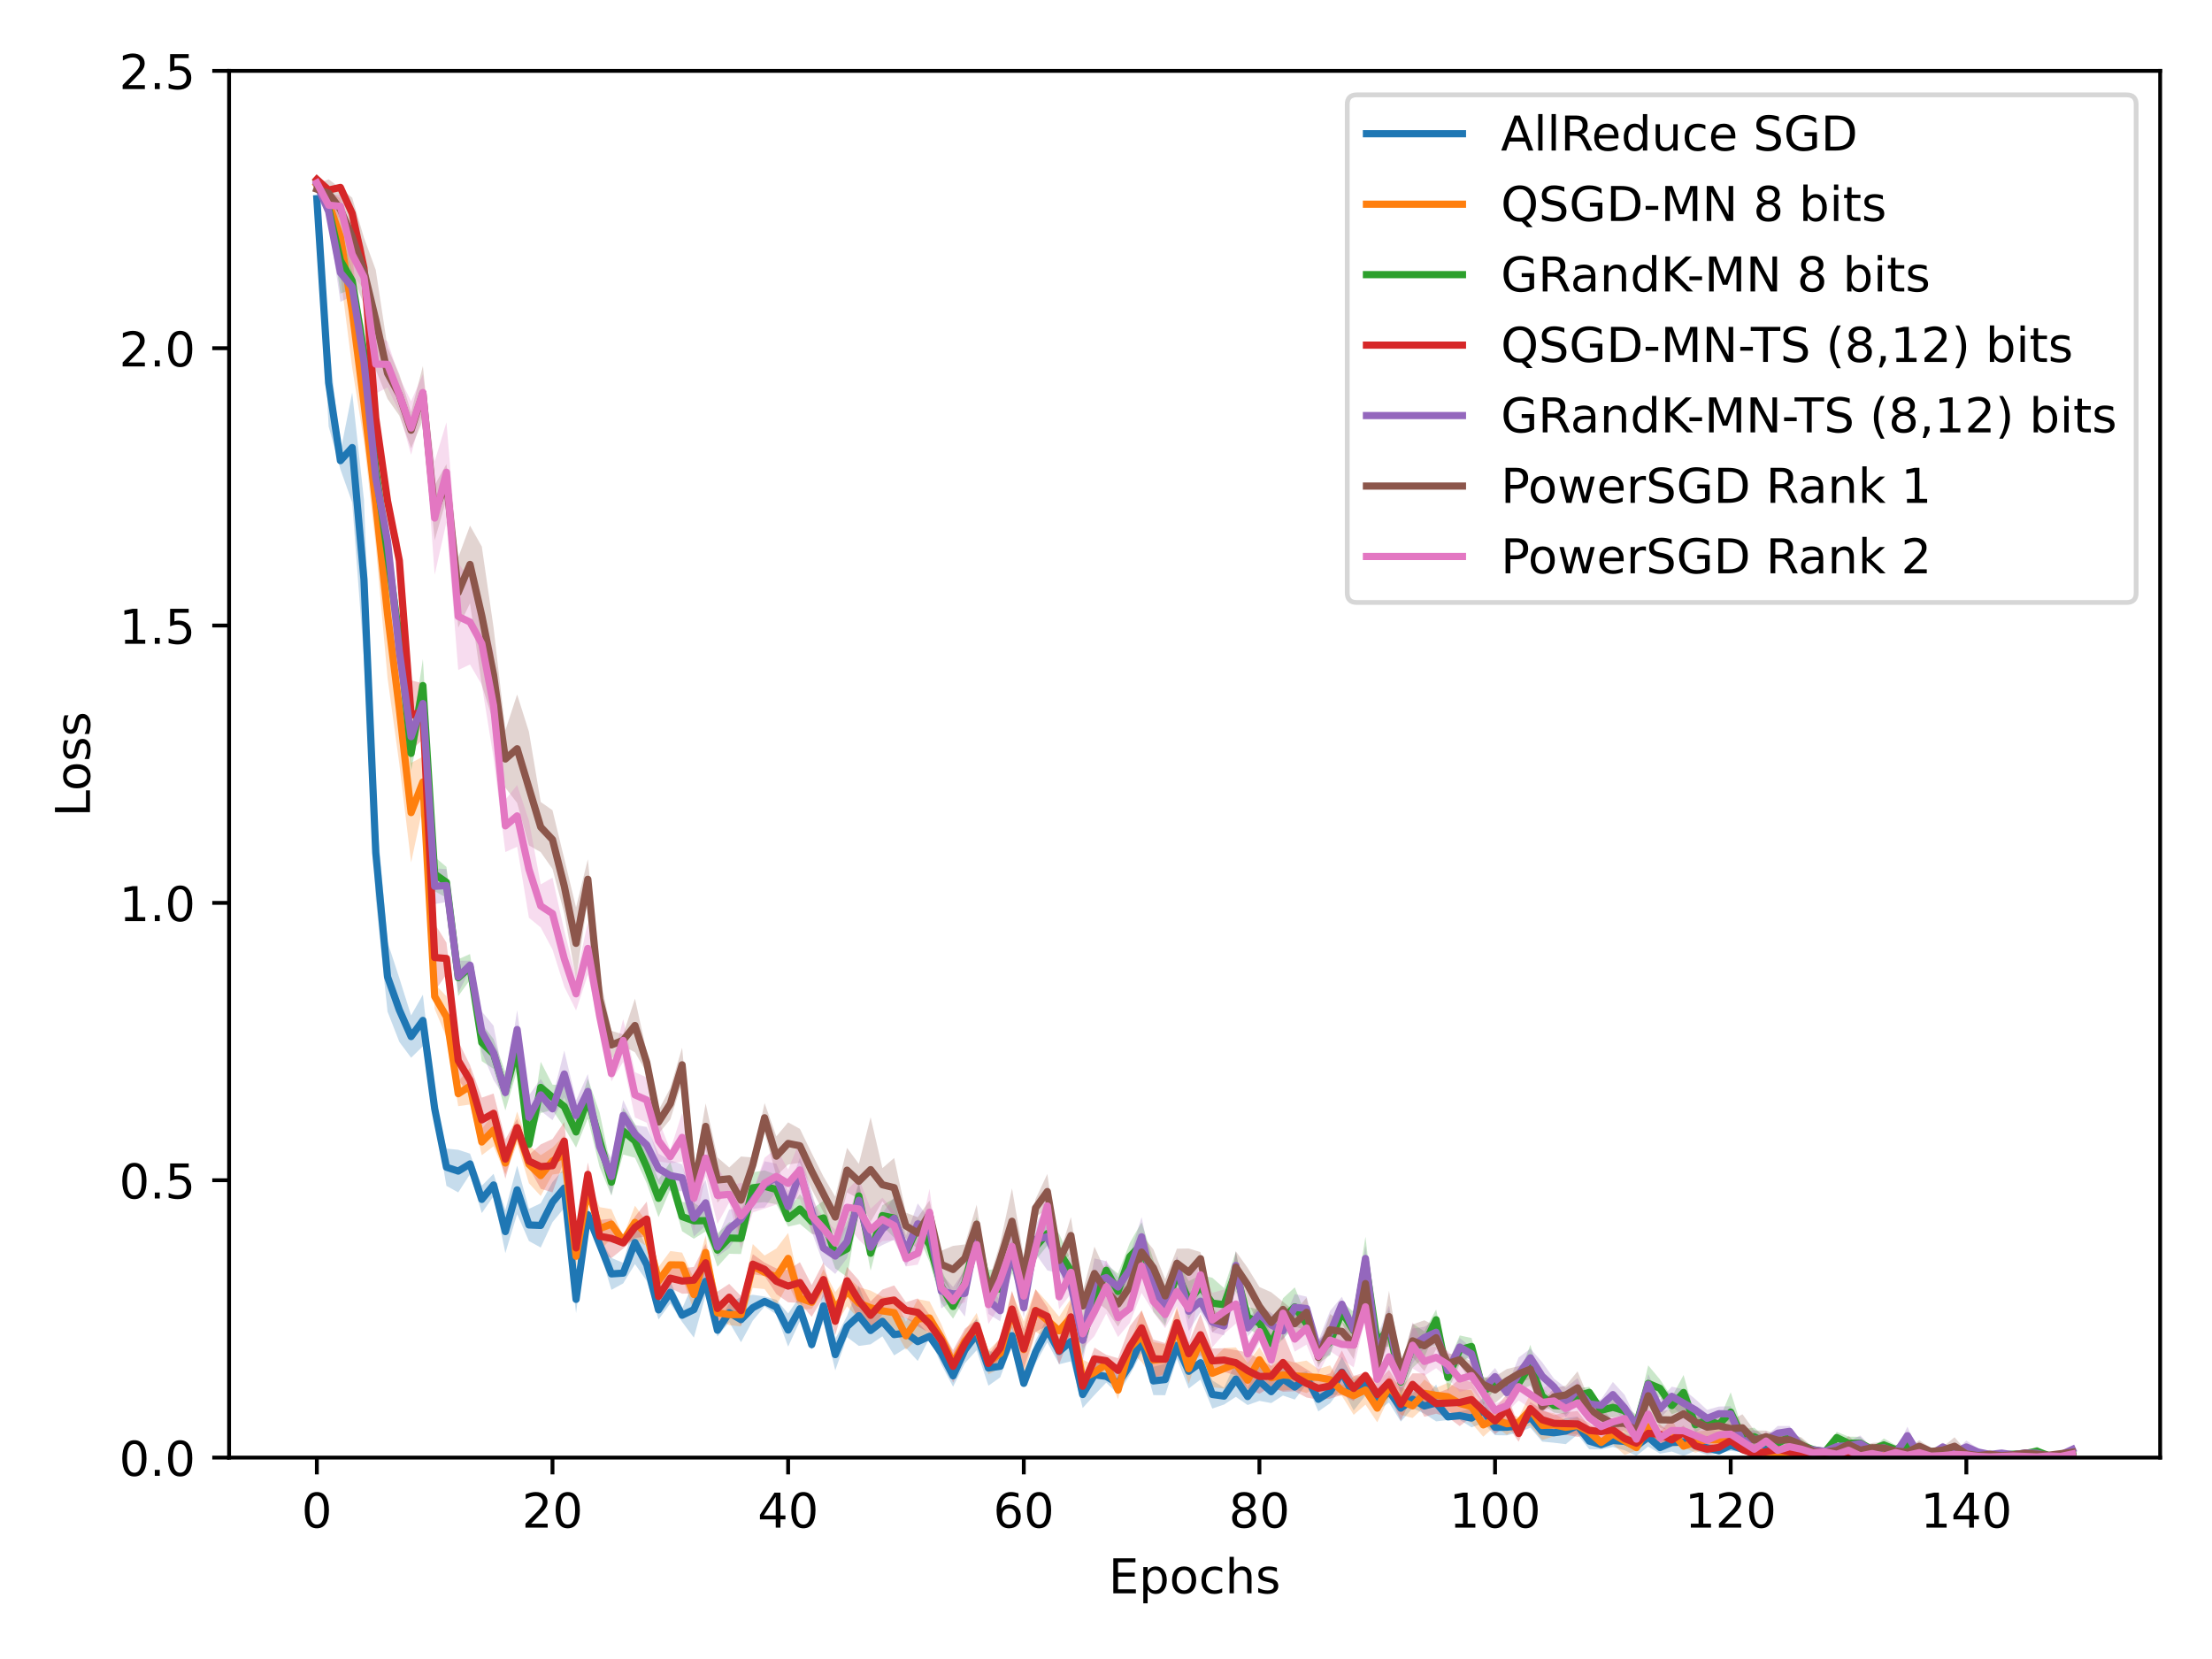 <?xml version="1.0" encoding="utf-8" standalone="no"?>
<!DOCTYPE svg PUBLIC "-//W3C//DTD SVG 1.1//EN"
  "http://www.w3.org/Graphics/SVG/1.1/DTD/svg11.dtd">
<!-- Created with matplotlib (https://matplotlib.org/) -->
<svg height="345.6pt" version="1.1" viewBox="0 0 460.8 345.6" width="460.8pt" xmlns="http://www.w3.org/2000/svg" xmlns:xlink="http://www.w3.org/1999/xlink">
 <defs>
  <style type="text/css">*{stroke-linecap:butt;stroke-linejoin:round;}</style>
 </defs>
 <g id="figure_1">
  <g id="patch_1">
   <path d="M 0 345.6 
L 460.8 345.6 
L 460.8 0 
L 0 0 
z
" style="fill:#ffffff;"/>
  </g>
  <g id="axes_1">
   <g id="patch_2">
    <path d="M 47.72 303.64 
L 450 303.64 
L 450 14.76 
L 47.72 14.76 
z
" style="fill:#ffffff;"/>
   </g>
   <g id="PolyCollection_1">
    <path clip-path="url(#pc1180af72e)" d="M 66.005 40.803 
L 66.005 41.98 
L 68.46 88.835 
L 70.914 97.781 
L 73.369 104.679 
L 75.823 137.331 
L 78.278 187.414 
L 80.732 210.747 
L 83.186 217.047 
L 85.641 220.342 
L 88.095 217.944 
L 90.55 232.785 
L 93.004 247.04 
L 95.459 248.401 
L 97.913 244.612 
L 100.367 252.706 
L 102.822 249.179 
L 105.276 261.046 
L 107.731 252.918 
L 110.185 258.531 
L 112.639 259.887 
L 115.094 254.603 
L 117.548 251.628 
L 120.003 273.555 
L 122.457 254.628 
L 124.912 260.514 
L 127.366 268.696 
L 129.82 267.36 
L 132.275 263.336 
L 134.729 266.84 
L 137.184 274.884 
L 139.638 271.541 
L 142.093 275.374 
L 144.547 278.65 
L 147.001 269.766 
L 149.456 278.425 
L 151.91 275.442 
L 154.365 279.617 
L 156.819 275.109 
L 159.274 272.164 
L 161.728 273.811 
L 164.182 280.529 
L 166.637 275.204 
L 169.091 281.171 
L 171.546 275.302 
L 174 285.473 
L 176.455 278.55 
L 178.909 280.372 
L 181.363 280.046 
L 183.818 278.382 
L 186.272 282.358 
L 188.727 280.809 
L 191.181 283.515 
L 193.635 278.759 
L 196.09 284.211 
L 198.544 288.876 
L 200.999 283.989 
L 203.453 281.285 
L 205.908 288.673 
L 208.362 286.928 
L 210.816 280.495 
L 213.271 288.957 
L 215.725 284.022 
L 218.18 279.624 
L 220.634 284.199 
L 223.089 283.594 
L 225.543 293.32 
L 227.997 290.609 
L 230.452 288.021 
L 232.906 290.415 
L 235.361 286.41 
L 237.815 281.79 
L 240.27 290.625 
L 242.724 290.648 
L 245.178 283.062 
L 247.633 289.251 
L 250.087 287.382 
L 252.542 293.43 
L 254.996 292.594 
L 257.45 290.987 
L 259.905 292.699 
L 262.359 291.821 
L 264.814 292.286 
L 267.268 290.715 
L 269.723 291.552 
L 272.177 288.346 
L 274.631 294.024 
L 277.086 292.325 
L 279.54 289.062 
L 281.995 293.845 
L 284.449 290.705 
L 286.904 293.893 
L 289.358 292.172 
L 291.812 296.15 
L 294.267 293.351 
L 296.721 294.501 
L 299.176 296.101 
L 301.63 295.814 
L 304.085 295.778 
L 306.539 297.333 
L 308.993 296.475 
L 311.448 298.976 
L 313.902 299.011 
L 316.357 298.374 
L 318.811 297.418 
L 321.265 300.308 
L 323.72 300.55 
L 326.174 300.847 
L 328.629 298.838 
L 331.083 301.919 
L 333.538 301.93 
L 335.992 301.439 
L 338.446 302.125 
L 340.901 303.264 
L 343.355 301.356 
L 345.81 302.821 
L 348.264 302.384 
L 350.719 303.3 
L 353.173 302.207 
L 355.627 303.079 
L 358.082 302.752 
L 360.536 302.243 
L 362.991 302.533 
L 365.445 303.214 
L 367.9 302.87 
L 370.354 302.755 
L 372.808 303.151 
L 375.263 303.477 
L 377.717 303.549 
L 380.172 303.54 
L 382.626 303.502 
L 385.08 303.49 
L 387.535 303.54 
L 389.989 303.545 
L 392.444 303.601 
L 394.898 303.645 
L 397.353 303.581 
L 399.807 303.591 
L 402.261 303.539 
L 404.716 303.541 
L 407.17 303.546 
L 409.625 303.571 
L 412.079 303.543 
L 414.534 303.616 
L 416.988 303.604 
L 419.442 303.568 
L 421.897 303.569 
L 424.351 303.553 
L 426.806 303.552 
L 429.26 303.596 
L 431.715 303.545 
L 431.715 303.513 
L 431.715 303.513 
L 429.26 303.379 
L 426.806 303.505 
L 424.351 303.489 
L 421.897 303.462 
L 419.442 303.394 
L 416.988 303.377 
L 414.534 303.286 
L 412.079 303.532 
L 409.625 303.415 
L 407.17 303.182 
L 404.716 303.353 
L 402.261 303.446 
L 399.807 303.403 
L 397.353 303.045 
L 394.898 302.131 
L 392.444 303.313 
L 389.989 302.922 
L 387.535 303.446 
L 385.08 302.767 
L 382.626 303.056 
L 380.172 303.257 
L 377.717 303.25 
L 375.263 302.087 
L 372.808 301.07 
L 370.354 302.554 
L 367.9 300.147 
L 365.445 302.227 
L 362.991 301.309 
L 360.536 299.91 
L 358.082 301.71 
L 355.627 300.159 
L 353.173 299.842 
L 350.719 297.445 
L 348.264 298.603 
L 345.81 300.283 
L 343.355 297.342 
L 340.901 299.229 
L 338.446 298.406 
L 335.992 298.718 
L 333.538 299.965 
L 331.083 298.497 
L 328.629 295.099 
L 326.174 295.403 
L 323.72 296.39 
L 321.265 296.127 
L 318.811 293.012 
L 316.357 295.69 
L 313.902 295.632 
L 311.448 295.72 
L 308.993 291.156 
L 306.539 293.489 
L 304.085 294.023 
L 301.63 294.508 
L 299.176 288.426 
L 296.721 291.279 
L 294.267 289.611 
L 291.812 290.543 
L 289.358 287.371 
L 286.904 290.813 
L 284.449 286.017 
L 281.995 287.405 
L 279.54 282.615 
L 277.086 287.562 
L 274.631 288.975 
L 272.177 285.662 
L 269.723 286.352 
L 267.268 283.798 
L 264.814 287.536 
L 262.359 283.638 
L 259.905 289.163 
L 257.45 283.608 
L 254.996 289.085 
L 252.542 287.555 
L 250.087 280.38 
L 247.633 282.079 
L 245.178 277.456 
L 242.724 284.116 
L 240.27 284.72 
L 237.815 276.33 
L 235.361 282.452 
L 232.906 286.013 
L 230.452 285.428 
L 227.997 282.175 
L 225.543 287.681 
L 223.089 275.293 
L 220.634 278.875 
L 218.18 274.4 
L 215.725 279.271 
L 213.271 287.404 
L 210.816 275.994 
L 208.362 282.301 
L 205.908 281.307 
L 203.453 274.539 
L 200.999 278.463 
L 198.544 284.342 
L 196.09 279.534 
L 193.635 277.984 
L 191.181 275.457 
L 188.727 274.563 
L 186.272 273.686 
L 183.818 272.132 
L 181.363 274.288 
L 178.909 267.789 
L 176.455 274.136 
L 174 278.909 
L 171.546 268.802 
L 169.091 279.058 
L 166.637 270.074 
L 164.182 273.619 
L 161.728 270.767 
L 159.274 270.084 
L 156.819 269.723 
L 154.365 270.186 
L 151.91 271.477 
L 149.456 275.802 
L 147.001 264.087 
L 144.547 266.978 
L 142.093 272.607 
L 139.638 266.86 
L 137.184 270.857 
L 134.729 260.084 
L 132.275 254.335 
L 129.82 263.073 
L 127.366 262.053 
L 124.912 257.913 
L 122.457 251.453 
L 120.003 267.808 
L 117.548 243.372 
L 115.094 246.242 
L 112.639 250.663 
L 110.185 251.828 
L 107.731 242.816 
L 105.276 252.078 
L 102.822 244.524 
L 100.367 247 
L 97.913 240.323 
L 95.459 239.524 
L 93.004 239.271 
L 90.55 229.107 
L 88.095 207.206 
L 85.641 211.534 
L 83.186 203.748 
L 80.732 196.235 
L 78.278 167.886 
L 75.823 104.154 
L 73.369 81.784 
L 70.914 94.143 
L 68.46 70.636 
L 66.005 40.803 
z
" style="fill:#1f77b4;fill-opacity:0.25;"/>
   </g>
   <g id="PolyCollection_2">
    <path clip-path="url(#pc1180af72e)" d="M 66.005 37.587 
L 66.005 39.598 
L 68.46 44.745 
L 70.914 57.346 
L 73.369 76.585 
L 75.823 91.958 
L 78.278 113.676 
L 80.732 141.244 
L 83.186 159.145 
L 85.641 179.667 
L 88.095 168.166 
L 90.55 210.165 
L 93.004 216.072 
L 95.459 230.442 
L 97.913 230.09 
L 100.367 240.657 
L 102.822 238.785 
L 105.276 244.597 
L 107.731 238.292 
L 110.185 246.496 
L 112.639 249.151 
L 115.094 244.686 
L 117.548 244.31 
L 120.003 264.089 
L 122.457 249.549 
L 124.912 260.428 
L 127.366 258.104 
L 129.82 259.438 
L 132.275 258.103 
L 134.729 259.614 
L 137.184 269.742 
L 139.638 266.356 
L 142.093 266.096 
L 144.547 273.053 
L 147.001 264.445 
L 149.456 274.691 
L 151.91 276.054 
L 154.365 276.315 
L 156.819 268.296 
L 159.274 268.537 
L 161.728 271.94 
L 164.182 267.441 
L 166.637 272.77 
L 169.091 272.666 
L 171.546 269.101 
L 174 276.211 
L 176.455 272.117 
L 178.909 274.794 
L 181.363 276.008 
L 183.818 275.986 
L 186.272 276.797 
L 188.727 281.191 
L 191.181 278.892 
L 193.635 278.016 
L 196.09 281.573 
L 198.544 286.168 
L 200.999 281.565 
L 203.453 279.574 
L 205.908 286.306 
L 208.362 284.975 
L 210.816 276.709 
L 213.271 286.949 
L 215.725 277.451 
L 218.18 278.771 
L 220.634 280.186 
L 223.089 278.379 
L 225.543 291.113 
L 227.997 287.368 
L 230.452 285.398 
L 232.906 291.496 
L 235.361 281.409 
L 237.815 283.712 
L 240.27 287.103 
L 242.724 286.107 
L 245.178 281.157 
L 247.633 288.276 
L 250.087 280.9 
L 252.542 288.966 
L 254.996 289.281 
L 257.45 287.532 
L 259.905 291.101 
L 262.359 285.887 
L 264.814 289.407 
L 267.268 289.66 
L 269.723 289.448 
L 272.177 290.201 
L 274.631 288.691 
L 277.086 290.425 
L 279.54 290.792 
L 281.995 294.735 
L 284.449 292.612 
L 286.904 296.29 
L 289.358 291.134 
L 291.812 294.739 
L 294.267 295.398 
L 296.721 293.122 
L 299.176 292.23 
L 301.63 293.881 
L 304.085 295.309 
L 306.539 296.43 
L 308.993 299.305 
L 311.448 297.088 
L 313.902 298.9 
L 316.357 297.396 
L 318.811 297.023 
L 321.265 299.987 
L 323.72 299.202 
L 326.174 298.728 
L 328.629 298.704 
L 331.083 300.234 
L 333.538 301.446 
L 335.992 300.866 
L 338.446 303.112 
L 340.901 302.156 
L 343.355 300.239 
L 345.81 300.435 
L 348.264 301.241 
L 350.719 301.523 
L 353.173 302.625 
L 355.627 301.877 
L 358.082 302.591 
L 360.536 301.966 
L 362.991 301.591 
L 365.445 303.415 
L 367.9 303.489 
L 370.354 303.189 
L 372.808 303.534 
L 375.263 303.467 
L 377.717 303.4 
L 380.172 303.703 
L 382.626 303.562 
L 385.08 303.774 
L 387.535 303.519 
L 389.989 303.663 
L 392.444 303.646 
L 394.898 303.584 
L 397.353 303.437 
L 399.807 303.552 
L 402.261 303.595 
L 404.716 303.594 
L 407.17 303.652 
L 409.625 303.85 
L 412.079 303.649 
L 414.534 303.603 
L 416.988 303.597 
L 419.442 303.601 
L 421.897 303.601 
L 424.351 303.595 
L 426.806 303.615 
L 429.26 303.599 
L 431.715 303.633 
L 431.715 303.29 
L 431.715 303.29 
L 429.26 302.944 
L 426.806 303.511 
L 424.351 303.574 
L 421.897 303.515 
L 419.442 303.027 
L 416.988 303.542 
L 414.534 303.539 
L 412.079 303.152 
L 409.625 302.694 
L 407.17 303.161 
L 404.716 303.449 
L 402.261 303.5 
L 399.807 303.318 
L 397.353 303.242 
L 394.898 303.084 
L 392.444 302.639 
L 389.989 302.607 
L 387.535 302.897 
L 385.08 301.769 
L 382.626 303.259 
L 380.172 302.56 
L 377.717 301.759 
L 375.263 302.686 
L 372.808 302.78 
L 370.354 302.29 
L 367.9 301.885 
L 365.445 300.838 
L 362.991 300.53 
L 360.536 298.008 
L 358.082 297.384 
L 355.627 297.956 
L 353.173 298.229 
L 350.719 301.014 
L 348.264 295.355 
L 345.81 298.5 
L 343.355 294.094 
L 340.901 300.979 
L 338.446 297.288 
L 335.992 296.577 
L 333.538 299.55 
L 331.083 296.41 
L 328.629 295.249 
L 326.174 295.929 
L 323.72 294.425 
L 321.265 293.918 
L 318.811 290.321 
L 316.357 295.246 
L 313.902 294.276 
L 311.448 294.344 
L 308.993 294.355 
L 306.539 289.599 
L 304.085 289.399 
L 301.63 288.057 
L 299.176 289.11 
L 296.721 287.395 
L 294.267 290.343 
L 291.812 288.861 
L 289.358 286.643 
L 286.904 290.399 
L 284.449 286.483 
L 281.995 286.737 
L 279.54 288.632 
L 277.086 284.432 
L 274.631 285.201 
L 272.177 283.435 
L 269.723 283.846 
L 267.268 283.172 
L 264.814 284.62 
L 262.359 280.645 
L 259.905 283.942 
L 257.45 280.679 
L 254.996 280.829 
L 252.542 283.203 
L 250.087 277.875 
L 247.633 281.985 
L 245.178 272.138 
L 242.724 280.047 
L 240.27 279.593 
L 237.815 272.913 
L 235.361 280.107 
L 232.906 287.664 
L 230.452 282.922 
L 227.997 284.406 
L 225.543 283.237 
L 223.089 270.505 
L 220.634 274.3 
L 218.18 271.292 
L 215.725 268.561 
L 213.271 275.328 
L 210.816 269.128 
L 208.362 278.855 
L 205.908 281.287 
L 203.453 273.502 
L 200.999 277.276 
L 198.544 281.848 
L 196.09 275.852 
L 193.635 271.099 
L 191.181 270.635 
L 188.727 275.366 
L 186.272 270.095 
L 183.818 270.161 
L 181.363 268.852 
L 178.909 268.143 
L 176.455 265.831 
L 174 269.18 
L 171.546 264.436 
L 169.091 269.909 
L 166.637 268.045 
L 164.182 256.854 
L 161.728 260.085 
L 159.274 261.558 
L 156.819 259.159 
L 154.365 271.383 
L 151.91 271.645 
L 149.456 272.274 
L 147.001 257.389 
L 144.547 266.306 
L 142.093 260.941 
L 139.638 260.613 
L 137.184 263.918 
L 134.729 254.558 
L 132.275 251.172 
L 129.82 257.544 
L 127.366 251.894 
L 124.912 251.465 
L 122.457 245.598 
L 120.003 259.315 
L 117.548 236.54 
L 115.094 239.053 
L 112.639 240.648 
L 110.185 238.586 
L 107.731 231.567 
L 105.276 239.954 
L 102.822 232.044 
L 100.367 235.138 
L 97.913 222.436 
L 95.459 225.244 
L 93.004 207.543 
L 90.55 204.965 
L 88.095 157.637 
L 85.641 158.91 
L 83.186 136.1 
L 80.732 114.595 
L 78.278 96.169 
L 75.823 76.089 
L 73.369 52.959 
L 70.914 41.325 
L 68.46 39.842 
L 66.005 37.587 
z
" style="fill:#ff7f0e;fill-opacity:0.25;"/>
   </g>
   <g id="PolyCollection_3">
    <path clip-path="url(#pc1180af72e)" d="M 66.005 36.832 
L 66.005 38.818 
L 68.46 44.019 
L 70.914 61.156 
L 73.369 60.255 
L 75.823 78.974 
L 78.278 101.083 
L 80.732 122.632 
L 83.186 138.054 
L 85.641 160.531 
L 88.095 148.352 
L 90.55 185.66 
L 93.004 187.028 
L 95.459 207.511 
L 97.913 204.129 
L 100.367 221.059 
L 102.822 222.674 
L 105.276 231.331 
L 107.731 222.915 
L 110.185 239.025 
L 112.639 231.857 
L 115.094 231.229 
L 117.548 234.889 
L 120.003 239.06 
L 122.457 232.986 
L 124.912 243.142 
L 127.366 249.058 
L 129.82 240.509 
L 132.275 241.195 
L 134.729 246.516 
L 137.184 253.563 
L 139.638 247.832 
L 142.093 256.491 
L 144.547 258.051 
L 147.001 256.519 
L 149.456 263.891 
L 151.91 261.179 
L 154.365 261.24 
L 156.819 250.661 
L 159.274 250.428 
L 161.728 250.86 
L 164.182 255.539 
L 166.637 254.976 
L 169.091 257.033 
L 171.546 257.318 
L 174 264.25 
L 176.455 266.02 
L 178.909 251.997 
L 181.363 264.714 
L 183.818 255.402 
L 186.272 257.826 
L 188.727 262.604 
L 191.181 257.118 
L 193.635 262.862 
L 196.09 271.439 
L 198.544 274.703 
L 200.999 270.437 
L 203.453 261.657 
L 205.908 271.654 
L 208.362 272.74 
L 210.816 265.206 
L 213.271 271.957 
L 215.725 262.522 
L 218.18 259.497 
L 220.634 264.855 
L 223.089 266.881 
L 225.543 282.349 
L 227.997 273.159 
L 230.452 265.883 
L 232.906 272.736 
L 235.361 264.636 
L 237.815 263.823 
L 240.27 273.282 
L 242.724 276.25 
L 245.178 268.213 
L 247.633 274.892 
L 250.087 270.482 
L 252.542 276.755 
L 254.996 275.233 
L 257.45 268.963 
L 259.905 276.565 
L 262.359 278.345 
L 264.814 281.72 
L 267.268 278.887 
L 269.723 276.308 
L 272.177 277.171 
L 274.631 284.123 
L 277.086 282.307 
L 279.54 275.482 
L 281.995 281.05 
L 284.449 268.233 
L 286.904 280.455 
L 289.358 280.569 
L 291.812 290.758 
L 294.267 284.942 
L 296.721 282.737 
L 299.176 277.074 
L 301.63 289.79 
L 304.085 284.178 
L 306.539 282.252 
L 308.993 292.665 
L 311.448 289.335 
L 313.902 289.5 
L 316.357 289.709 
L 318.811 288.625 
L 321.265 292.57 
L 323.72 294.259 
L 326.174 294.664 
L 328.629 292.408 
L 331.083 291.2 
L 333.538 295.209 
L 335.992 295.269 
L 338.446 294.923 
L 340.901 298.609 
L 343.355 291.955 
L 345.81 291.071 
L 348.264 294.611 
L 350.719 293.726 
L 353.173 298.384 
L 355.627 296.893 
L 358.082 297.562 
L 360.536 298.293 
L 362.991 301.15 
L 365.445 301.18 
L 367.9 301.648 
L 370.354 301.858 
L 372.808 300.838 
L 375.263 302.362 
L 377.717 302.564 
L 380.172 302.765 
L 382.626 300.667 
L 385.08 302.053 
L 387.535 301.934 
L 389.989 302.295 
L 392.444 302.364 
L 394.898 302.929 
L 397.353 301.684 
L 399.807 303.184 
L 402.261 302.942 
L 404.716 303.133 
L 407.17 303.158 
L 409.625 303.242 
L 412.079 303.374 
L 414.534 303.378 
L 416.988 303.603 
L 419.442 303.138 
L 421.897 303.174 
L 424.351 303.263 
L 426.806 303.411 
L 429.26 303.441 
L 431.715 303.086 
L 431.715 302.089 
L 431.715 302.089 
L 429.26 303.142 
L 426.806 303.094 
L 424.351 301.348 
L 421.897 302.405 
L 419.442 302.676 
L 416.988 302.563 
L 414.534 303.074 
L 412.079 303.087 
L 409.625 301.4 
L 407.17 302.337 
L 404.716 302.174 
L 402.261 301.835 
L 399.807 302.74 
L 397.353 300.279 
L 394.898 301.038 
L 392.444 299.649 
L 389.989 301.596 
L 387.535 299.319 
L 385.08 299.274 
L 382.626 298.274 
L 380.172 302.13 
L 377.717 301.397 
L 375.263 299.783 
L 372.808 297.706 
L 370.354 299.499 
L 367.9 299.533 
L 365.445 297.414 
L 362.991 297.732 
L 360.536 290.033 
L 358.082 295.888 
L 355.627 294.758 
L 353.173 295.23 
L 350.719 286.432 
L 348.264 291.028 
L 345.81 287.372 
L 343.355 284.429 
L 340.901 294.745 
L 338.446 292.835 
L 335.992 291.082 
L 333.538 292.357 
L 331.083 288.916 
L 328.629 289.18 
L 326.174 291.226 
L 323.72 291.329 
L 321.265 289.089 
L 318.811 280.144 
L 316.357 286.663 
L 313.902 287.134 
L 311.448 287.557 
L 308.993 286.878 
L 306.539 278.734 
L 304.085 278.19 
L 301.63 284.117 
L 299.176 272.786 
L 296.721 277.329 
L 294.267 275.739 
L 291.812 285.055 
L 289.358 272.924 
L 286.904 278.918 
L 284.449 257.608 
L 281.995 273.324 
L 279.54 271.156 
L 277.086 276.766 
L 274.631 279.198 
L 272.177 274.274 
L 269.723 268.174 
L 267.268 270.459 
L 264.814 278.047 
L 262.359 272.829 
L 259.905 272.256 
L 257.45 260.726 
L 254.996 268.329 
L 252.542 266.17 
L 250.087 265.65 
L 247.633 266.882 
L 245.178 262.254 
L 242.724 270.467 
L 240.27 262.444 
L 237.815 254.638 
L 235.361 258.903 
L 232.906 265.309 
L 230.452 263.377 
L 227.997 268.92 
L 225.543 275.483 
L 223.089 262.526 
L 220.634 256.991 
L 218.18 254.45 
L 215.725 256.931 
L 213.271 266.477 
L 210.816 258.479 
L 208.362 264.351 
L 205.908 264.523 
L 203.453 253.475 
L 200.999 264.093 
L 198.544 269.599 
L 196.09 264.513 
L 193.635 255.723 
L 191.181 253.962 
L 188.727 259.502 
L 186.272 249.678 
L 183.818 251.063 
L 181.363 257.426 
L 178.909 246.276 
L 176.455 254.303 
L 174 258.691 
L 171.546 250.129 
L 169.091 251.927 
L 166.637 248.747 
L 164.182 252.134 
L 161.728 244.716 
L 159.274 243.805 
L 156.819 244.216 
L 154.365 254.704 
L 151.91 254.618 
L 149.456 256.962 
L 147.001 252.045 
L 144.547 250.603 
L 142.093 250.38 
L 139.638 242.08 
L 137.184 245.703 
L 134.729 239.739 
L 132.275 234.126 
L 129.82 230.749 
L 127.366 243.494 
L 124.912 231.761 
L 122.457 224.709 
L 120.003 232.559 
L 117.548 226.123 
L 115.094 225.947 
L 112.639 221.188 
L 110.185 237.786 
L 107.731 213.632 
L 105.276 223.384 
L 102.822 216.446 
L 100.367 213.322 
L 97.913 198.746 
L 95.459 199.832 
L 93.004 180.594 
L 90.55 178.51 
L 88.095 137.278 
L 85.641 153.355 
L 83.186 127.851 
L 80.732 107.84 
L 78.278 94.678 
L 75.823 68.039 
L 73.369 56.742 
L 70.914 47.355 
L 68.46 43.006 
L 66.005 36.832 
z
" style="fill:#2ca02c;fill-opacity:0.25;"/>
   </g>
   <g id="PolyCollection_4">
    <path clip-path="url(#pc1180af72e)" d="M 66.005 37.284 
L 66.005 37.464 
L 68.46 39.586 
L 70.914 39.155 
L 73.369 45.263 
L 75.823 60.021 
L 78.278 90.68 
L 80.732 105.082 
L 83.186 121.107 
L 85.641 156.221 
L 88.095 154.068 
L 90.55 206.516 
L 93.004 202.976 
L 95.459 224.942 
L 97.913 228.278 
L 100.367 237.926 
L 102.822 236.035 
L 105.276 245.567 
L 107.731 236.774 
L 110.185 243.189 
L 112.639 247.655 
L 115.094 248.398 
L 117.548 241.695 
L 120.003 261.978 
L 122.457 247.154 
L 124.912 260.932 
L 127.366 262.092 
L 129.82 260.106 
L 132.275 257.897 
L 134.729 257.587 
L 137.184 273.716 
L 139.638 268.342 
L 142.093 269.507 
L 144.547 269.42 
L 147.001 267.009 
L 149.456 276.111 
L 151.91 273.011 
L 154.365 276.062 
L 156.819 265.437 
L 159.274 265.831 
L 161.728 269.583 
L 164.182 271.29 
L 166.637 271.418 
L 169.091 274.329 
L 171.546 270.138 
L 174 278.117 
L 176.455 269.71 
L 178.909 275.146 
L 181.363 276.889 
L 183.818 273.878 
L 186.272 273.882 
L 188.727 274.573 
L 191.181 276.3 
L 193.635 277.692 
L 196.09 281.304 
L 198.544 288.039 
L 200.999 282.985 
L 203.453 277.319 
L 205.908 285.755 
L 208.362 283.12 
L 210.816 276.534 
L 213.271 285.172 
L 215.725 277.487 
L 218.18 276.148 
L 220.634 284.263 
L 223.089 277.719 
L 225.543 290.406 
L 227.997 285.436 
L 230.452 284.68 
L 232.906 288.009 
L 235.361 284.716 
L 237.815 280.22 
L 240.27 287.03 
L 242.724 286.522 
L 245.178 278.457 
L 247.633 284.298 
L 250.087 282.357 
L 252.542 286.077 
L 254.996 285.789 
L 257.45 286.503 
L 259.905 289.255 
L 262.359 290.335 
L 264.814 288.88 
L 267.268 289.928 
L 269.723 289.821 
L 272.177 291.133 
L 274.631 291.573 
L 277.086 291.368 
L 279.54 290.57 
L 281.995 291.857 
L 284.449 287.219 
L 286.904 293.177 
L 289.358 290.464 
L 291.812 295.962 
L 294.267 290.699 
L 296.721 295.143 
L 299.176 294.494 
L 301.63 295.24 
L 304.085 297.091 
L 306.539 295.174 
L 308.993 295.73 
L 311.448 298.773 
L 313.902 296.743 
L 316.357 300.355 
L 318.811 294.847 
L 321.265 297.845 
L 323.72 298.206 
L 326.174 298.902 
L 328.629 299.326 
L 331.083 298.839 
L 333.538 299.783 
L 335.992 299.509 
L 338.446 300.666 
L 340.901 301.614 
L 343.355 300.472 
L 345.81 300.832 
L 348.264 301.264 
L 350.719 299.825 
L 353.173 302.106 
L 355.627 302.765 
L 358.082 302.61 
L 360.536 301.275 
L 362.991 302.885 
L 365.445 303.253 
L 367.9 303.182 
L 370.354 302.952 
L 372.808 303.25 
L 375.263 303.555 
L 377.717 303.479 
L 380.172 303.556 
L 382.626 303.625 
L 385.08 303.783 
L 387.535 303.487 
L 389.989 303.528 
L 392.444 303.632 
L 394.898 303.871 
L 397.353 303.55 
L 399.807 303.681 
L 402.261 303.583 
L 404.716 303.772 
L 407.17 303.648 
L 409.625 303.587 
L 412.079 303.599 
L 414.534 303.599 
L 416.988 303.634 
L 419.442 303.591 
L 421.897 303.69 
L 424.351 303.813 
L 426.806 303.593 
L 429.26 303.603 
L 431.715 303.672 
L 431.715 302.636 
L 431.715 302.636 
L 429.26 303.327 
L 426.806 303.329 
L 424.351 302.765 
L 421.897 303.17 
L 419.442 303.554 
L 416.988 303.461 
L 414.534 303.556 
L 412.079 303.538 
L 409.625 303.55 
L 407.17 302.756 
L 404.716 302.85 
L 402.261 303.151 
L 399.807 303.31 
L 397.353 303.414 
L 394.898 301.396 
L 392.444 303.391 
L 389.989 302.257 
L 387.535 303.072 
L 385.08 302.661 
L 382.626 302.305 
L 380.172 303.359 
L 377.717 303.375 
L 375.263 302.485 
L 372.808 301.656 
L 370.354 300.922 
L 367.9 301.571 
L 365.445 302.549 
L 362.991 301.025 
L 360.536 298.885 
L 358.082 300.429 
L 355.627 301.012 
L 353.173 300.28 
L 350.719 296.959 
L 348.264 298.661 
L 345.81 296.736 
L 343.355 296.7 
L 340.901 299.657 
L 338.446 298.708 
L 335.992 296.209 
L 333.538 296.662 
L 331.083 297.131 
L 328.629 293.946 
L 326.174 294.196 
L 323.72 294.793 
L 321.265 293.666 
L 318.811 292.054 
L 316.357 296.903 
L 313.902 290.473 
L 311.448 293.251 
L 308.993 292.045 
L 306.539 287.935 
L 304.085 287.214 
L 301.63 289.314 
L 299.176 290.285 
L 296.721 286.101 
L 294.267 286.088 
L 291.812 289.169 
L 289.358 285.366 
L 286.904 287.825 
L 284.449 285.87 
L 281.995 286.617 
L 279.54 281.323 
L 277.086 286.104 
L 274.631 286.833 
L 272.177 285.244 
L 269.723 283.724 
L 267.268 277.738 
L 264.814 284.536 
L 262.359 283.154 
L 259.905 281.755 
L 257.45 281.248 
L 254.996 280.862 
L 252.542 280.918 
L 250.087 273.737 
L 247.633 279.723 
L 245.178 272.627 
L 242.724 279.79 
L 240.27 279.068 
L 237.815 273.014 
L 235.361 276.281 
L 232.906 282.946 
L 230.452 282.236 
L 227.997 280.729 
L 225.543 287.16 
L 223.089 270.938 
L 220.634 278.551 
L 218.18 272.318 
L 215.725 268.564 
L 213.271 276.84 
L 210.816 268.88 
L 208.362 278.554 
L 205.908 282.334 
L 203.453 274.905 
L 200.999 276.783 
L 198.544 281.23 
L 196.09 277.216 
L 193.635 273.888 
L 191.181 270.484 
L 188.727 271.292 
L 186.272 267.774 
L 183.818 268.641 
L 181.363 271.131 
L 178.909 266.707 
L 176.455 263.928 
L 174 272.363 
L 171.546 262.981 
L 169.091 267.699 
L 166.637 262.942 
L 164.182 264.549 
L 161.728 264.236 
L 159.274 263.023 
L 156.819 261.261 
L 154.365 269.978 
L 151.91 267.455 
L 149.456 269.065 
L 147.001 259.113 
L 144.547 263.925 
L 142.093 264.21 
L 139.638 264.19 
L 137.184 266.438 
L 134.729 250.312 
L 132.275 253.443 
L 129.82 257.734 
L 127.366 253.863 
L 124.912 254.132 
L 122.457 242.137 
L 120.003 257.961 
L 117.548 233.738 
L 115.094 237.281 
L 112.639 238.397 
L 110.185 240.573 
L 107.731 233.04 
L 105.276 237.348 
L 102.822 227.798 
L 100.367 228.66 
L 97.913 221.855 
L 95.459 216.909 
L 93.004 196.356 
L 90.55 192.41 
L 88.095 142.35 
L 85.641 141.731 
L 83.186 112.434 
L 80.732 103.634 
L 78.278 83.506 
L 75.823 51.649 
L 73.369 43.658 
L 70.914 38.933 
L 68.46 39.586 
L 66.005 37.284 
z
" style="fill:#d62728;fill-opacity:0.25;"/>
   </g>
   <g id="PolyCollection_5">
    <path clip-path="url(#pc1180af72e)" d="M 66.005 38.108 
L 66.005 38.807 
L 68.46 46.003 
L 70.914 62.873 
L 73.369 61.699 
L 75.823 78.427 
L 78.278 103.106 
L 80.732 116.516 
L 83.186 140.749 
L 85.641 156.134 
L 88.095 149.09 
L 90.55 188.335 
L 93.004 187.915 
L 95.459 206.851 
L 97.913 202.016 
L 100.367 219.153 
L 102.822 225.007 
L 105.276 228.807 
L 107.731 218.515 
L 110.185 237.33 
L 112.639 231.404 
L 115.094 233.353 
L 117.548 228.617 
L 120.003 235.536 
L 122.457 230.996 
L 124.912 240 
L 127.366 249.003 
L 129.82 235.569 
L 132.275 238.098 
L 134.729 242.298 
L 137.184 246.56 
L 139.638 248.076 
L 142.093 248.151 
L 144.547 257.592 
L 147.001 255.33 
L 149.456 261.76 
L 151.91 259.98 
L 154.365 256.229 
L 156.819 251.827 
L 159.274 251.547 
L 161.728 248.171 
L 164.182 254.551 
L 166.637 247.411 
L 169.091 256.567 
L 171.546 263.32 
L 174 265.384 
L 176.455 262.094 
L 178.909 253.494 
L 181.363 260.646 
L 183.818 259.369 
L 186.272 258.247 
L 188.727 263.831 
L 191.181 259.217 
L 193.635 257.64 
L 196.09 272.548 
L 198.544 270.963 
L 200.999 274.268 
L 203.453 258.396 
L 205.908 273.715 
L 208.362 275.258 
L 210.816 264.146 
L 213.271 274.384 
L 215.725 261.166 
L 218.18 264.633 
L 220.634 265.313 
L 223.089 269.96 
L 225.543 283.708 
L 227.997 271.935 
L 230.452 269.557 
L 232.906 270.166 
L 235.361 267.426 
L 237.815 261.745 
L 240.27 270.332 
L 242.724 275.775 
L 245.178 265.656 
L 247.633 277.314 
L 250.087 273.318 
L 252.542 277.547 
L 254.996 278.184 
L 257.45 266.666 
L 259.905 278.388 
L 262.359 275.687 
L 264.814 278.582 
L 267.268 279.163 
L 269.723 275.087 
L 272.177 275.086 
L 274.631 283.061 
L 277.086 282.226 
L 279.54 273.253 
L 281.995 278.529 
L 284.449 264.835 
L 286.904 286.135 
L 289.358 279.155 
L 291.812 289.778 
L 294.267 284.049 
L 296.721 280.871 
L 299.176 280.184 
L 301.63 287.372 
L 304.085 282.519 
L 306.539 283.309 
L 308.993 290.863 
L 311.448 288.573 
L 313.902 291.318 
L 316.357 289.761 
L 318.811 284.764 
L 321.265 289.59 
L 323.72 290.656 
L 326.174 295.257 
L 328.629 292.054 
L 331.083 292.902 
L 333.538 294.033 
L 335.992 293.159 
L 338.446 296.033 
L 340.901 298.33 
L 343.355 290.472 
L 345.81 295.475 
L 348.264 292.898 
L 350.719 295.17 
L 353.173 295.952 
L 355.627 297.241 
L 358.082 295.98 
L 360.536 296.157 
L 362.991 302.065 
L 365.445 301.723 
L 367.9 300.896 
L 370.354 300.06 
L 372.808 299.302 
L 375.263 302.143 
L 377.717 302.446 
L 380.172 302.651 
L 382.626 302.215 
L 385.08 302.007 
L 387.535 302.433 
L 389.989 302.736 
L 392.444 303.086 
L 394.898 303.213 
L 397.353 300.952 
L 399.807 303.324 
L 402.261 303.351 
L 404.716 302.337 
L 407.17 302.782 
L 409.625 302.765 
L 412.079 303.229 
L 414.534 303.271 
L 416.988 303.298 
L 419.442 303.416 
L 421.897 303.258 
L 424.351 303.315 
L 426.806 303.428 
L 429.26 303.239 
L 431.715 302.619 
L 431.715 301.268 
L 431.715 301.268 
L 429.26 302.888 
L 426.806 303.244 
L 424.351 302.186 
L 421.897 302.081 
L 419.442 302.703 
L 416.988 302.119 
L 414.534 302.685 
L 412.079 301.743 
L 409.625 300.093 
L 407.17 302.321 
L 404.716 300.527 
L 402.261 302.585 
L 399.807 302.841 
L 397.353 297.198 
L 394.898 302.293 
L 392.444 300.1 
L 389.989 301.597 
L 387.535 299.029 
L 385.08 300.276 
L 382.626 300.504 
L 380.172 302.005 
L 377.717 301.643 
L 375.263 300.704 
L 372.808 297.062 
L 370.354 297.057 
L 367.9 299.1 
L 365.445 297.894 
L 362.991 298.424 
L 360.536 292.948 
L 358.082 293.009 
L 355.627 293.693 
L 353.173 291.467 
L 350.719 289.426 
L 348.264 288.866 
L 345.81 291.479 
L 343.355 286.247 
L 340.901 295.739 
L 338.446 290.567 
L 335.992 287.885 
L 333.538 291.513 
L 331.083 292.06 
L 328.629 287.071 
L 326.174 289.12 
L 323.72 287.188 
L 321.265 283.772 
L 318.811 280.95 
L 316.357 282.791 
L 313.902 288.894 
L 311.448 284.967 
L 308.993 287.746 
L 306.539 280.746 
L 304.085 278.71 
L 301.63 283.713 
L 299.176 274.878 
L 296.721 276.397 
L 294.267 276.762 
L 291.812 284.478 
L 289.358 271.918 
L 286.904 278.484 
L 284.449 259.493 
L 281.995 275.556 
L 279.54 270.146 
L 277.086 273.072 
L 274.631 279.318 
L 272.177 270.102 
L 269.723 269.581 
L 267.268 275.318 
L 264.814 273.489 
L 262.359 271.932 
L 259.905 274.879 
L 257.45 260.574 
L 254.996 274.288 
L 252.542 273.272 
L 250.087 268.795 
L 247.633 268.997 
L 245.178 261.663 
L 242.724 269.441 
L 240.27 265.405 
L 237.815 253.545 
L 235.361 261.484 
L 232.906 266.056 
L 230.452 262.727 
L 227.997 262.154 
L 225.543 274.66 
L 223.089 265.134 
L 220.634 260.731 
L 218.18 250.679 
L 215.725 255.162 
L 213.271 270.482 
L 210.816 255.804 
L 208.362 270.816 
L 205.908 267.98 
L 203.453 255.743 
L 200.999 264.594 
L 198.544 268.103 
L 196.09 265.378 
L 193.635 253.925 
L 191.181 250.691 
L 188.727 257.417 
L 186.272 249.358 
L 183.818 252.727 
L 181.363 259.022 
L 178.909 246.596 
L 176.455 255.227 
L 174 257.929 
L 171.546 256.664 
L 169.091 248.33 
L 166.637 241.134 
L 164.182 248.157 
L 161.728 242.406 
L 159.274 241.919 
L 156.819 248.229 
L 154.365 251.737 
L 151.91 251.97 
L 149.456 257.772 
L 147.001 245.809 
L 144.547 249.923 
L 142.093 242.55 
L 139.638 241.699 
L 137.184 240.327 
L 134.729 234.761 
L 132.275 234.379 
L 129.82 229.144 
L 127.366 241.179 
L 124.912 237.691 
L 122.457 223.742 
L 120.003 229.223 
L 117.548 218.853 
L 115.094 228.63 
L 112.639 224.756 
L 110.185 228.173 
L 107.731 210.426 
L 105.276 226.404 
L 102.822 213.684 
L 100.367 210.714 
L 97.913 200.114 
L 95.459 200.131 
L 93.004 181.039 
L 90.55 180.912 
L 88.095 144.033 
L 85.641 150.802 
L 83.186 130.618 
L 80.732 109.081 
L 78.278 95.95 
L 75.823 72.287 
L 73.369 57.916 
L 70.914 50.693 
L 68.46 42.105 
L 66.005 38.108 
z
" style="fill:#9467bd;fill-opacity:0.25;"/>
   </g>
   <g id="PolyCollection_6">
    <path clip-path="url(#pc1180af72e)" d="M 66.005 38.362 
L 66.005 40.448 
L 68.46 43.177 
L 70.914 47.994 
L 73.369 57.482 
L 75.823 63.405 
L 78.278 77.056 
L 80.732 83.094 
L 83.186 86.582 
L 85.641 93.41 
L 88.095 87.559 
L 90.55 112.559 
L 93.004 103.948 
L 95.459 130.739 
L 97.913 125.68 
L 100.367 142.702 
L 102.822 150.5 
L 105.276 164.107 
L 107.731 167.272 
L 110.185 176.115 
L 112.639 177.512 
L 115.094 181.028 
L 117.548 190.273 
L 120.003 203.996 
L 122.457 187.347 
L 124.912 212.974 
L 127.366 220.609 
L 129.82 217.936 
L 132.275 219.215 
L 134.729 223.501 
L 137.184 236.176 
L 139.638 233.201 
L 142.093 225.387 
L 144.547 251.247 
L 147.001 239.439 
L 149.456 250.526 
L 151.91 247.931 
L 154.365 259.102 
L 156.819 244.215 
L 159.274 235.91 
L 161.728 244.969 
L 164.182 242.595 
L 166.637 242.234 
L 169.091 247.747 
L 171.546 252.54 
L 174 257.758 
L 176.455 248.416 
L 178.909 249.728 
L 181.363 254.57 
L 183.818 250.257 
L 186.272 253.608 
L 188.727 258.128 
L 191.181 260.143 
L 193.635 255.692 
L 196.09 266.235 
L 198.544 269.39 
L 200.999 264.976 
L 203.453 259.043 
L 205.908 272.13 
L 208.362 265.775 
L 210.816 261.268 
L 213.271 270.349 
L 215.725 253.476 
L 218.18 251.903 
L 220.634 263.595 
L 223.089 261.225 
L 225.543 275.036 
L 227.997 270.889 
L 230.452 272.758 
L 232.906 276.36 
L 235.361 272.007 
L 237.815 264.458 
L 240.27 267.964 
L 242.724 273.446 
L 245.178 266.2 
L 247.633 269.978 
L 250.087 263.581 
L 252.542 277.516 
L 254.996 275.79 
L 257.45 267.297 
L 259.905 271.197 
L 262.359 276.191 
L 264.814 281.826 
L 267.268 274.392 
L 269.723 278.303 
L 272.177 276.439 
L 274.631 284.856 
L 277.086 280.294 
L 279.54 279.352 
L 281.995 283.156 
L 284.449 271.971 
L 286.904 285.699 
L 289.358 279.637 
L 291.812 287.194 
L 294.267 282.753 
L 296.721 285.641 
L 299.176 281.077 
L 301.63 286.122 
L 304.085 284.281 
L 306.539 288.077 
L 308.993 289.914 
L 311.448 292.322 
L 313.902 290.129 
L 316.357 287.801 
L 318.811 287.324 
L 321.265 294.072 
L 323.72 292.84 
L 326.174 292.542 
L 328.629 292.545 
L 331.083 295.553 
L 333.538 297.532 
L 335.992 296.932 
L 338.446 298.332 
L 340.901 299.125 
L 343.355 293.771 
L 345.81 297.419 
L 348.264 298.117 
L 350.719 297.508 
L 353.173 298.558 
L 355.627 299.212 
L 358.082 299.172 
L 360.536 299.262 
L 362.991 300.269 
L 365.445 302.007 
L 367.9 300.563 
L 370.354 301.148 
L 372.808 301.256 
L 375.263 302.473 
L 377.717 303.199 
L 380.172 303.062 
L 382.626 302.917 
L 385.08 302.673 
L 387.535 302.982 
L 389.989 302.568 
L 392.444 302.929 
L 394.898 303.394 
L 397.353 303.116 
L 399.807 302.537 
L 402.261 303.119 
L 404.716 302.764 
L 407.17 303.147 
L 409.625 303.524 
L 412.079 303.483 
L 414.534 303.888 
L 416.988 303.507 
L 419.442 303.451 
L 421.897 303.454 
L 424.351 303.426 
L 426.806 303.642 
L 429.26 303.448 
L 431.715 303.285 
L 431.715 301.745 
L 431.715 301.745 
L 429.26 302.229 
L 426.806 302.652 
L 424.351 302.427 
L 421.897 301.997 
L 419.442 302.672 
L 416.988 302.998 
L 414.534 302.04 
L 412.079 302.973 
L 409.625 302.265 
L 407.17 299.409 
L 404.716 301.411 
L 402.261 301.629 
L 399.807 300.022 
L 397.353 301.895 
L 394.898 301.142 
L 392.444 300.387 
L 389.989 300.6 
L 387.535 301.236 
L 385.08 299.141 
L 382.626 301.377 
L 380.172 301.98 
L 377.717 301.52 
L 375.263 299.446 
L 372.808 298.621 
L 370.354 298.894 
L 367.9 298.022 
L 365.445 297.985 
L 362.991 294.611 
L 360.536 295.948 
L 358.082 294.832 
L 355.627 295.407 
L 353.173 293.861 
L 350.719 291.515 
L 348.264 293.512 
L 345.81 294.103 
L 343.355 287.738 
L 340.901 296.872 
L 338.446 294.651 
L 335.992 296.148 
L 333.538 292.91 
L 331.083 291.539 
L 328.629 285.683 
L 326.174 288.671 
L 323.72 289.161 
L 321.265 291.943 
L 318.811 283.157 
L 316.357 284.593 
L 313.902 285.185 
L 311.448 286.753 
L 308.993 286.952 
L 306.539 283.668 
L 304.085 282.228 
L 301.63 281.939 
L 299.176 276.264 
L 296.721 275.046 
L 294.267 275.892 
L 291.812 284.134 
L 289.358 268.902 
L 286.904 283.152 
L 284.449 262.818 
L 281.995 277.187 
L 279.54 275.377 
L 277.086 273.746 
L 274.631 280.683 
L 272.177 270.318 
L 269.723 273.204 
L 267.268 271.173 
L 264.814 269.19 
L 262.359 268.105 
L 259.905 264.111 
L 257.45 260.677 
L 254.996 275.147 
L 252.542 272.338 
L 250.087 260.827 
L 247.633 260.083 
L 245.178 260.126 
L 242.724 266.484 
L 240.27 260.258 
L 237.815 257.208 
L 235.361 264.114 
L 232.906 266.932 
L 230.452 265.135 
L 227.997 259.691 
L 225.543 269.085 
L 223.089 253.546 
L 220.634 261.558 
L 218.18 244.553 
L 215.725 249.796 
L 213.271 261.878 
L 210.816 247.556 
L 208.362 258.96 
L 205.908 267.083 
L 203.453 250.965 
L 200.999 259.239 
L 198.544 259.531 
L 196.09 260.553 
L 193.635 250.096 
L 191.181 253.578 
L 188.727 252.637 
L 186.272 241.224 
L 183.818 243.344 
L 181.363 232.735 
L 178.909 242.451 
L 176.455 239.126 
L 174 249.306 
L 171.546 245.101 
L 169.091 240.212 
L 166.637 235.163 
L 164.182 233.809 
L 161.728 236.727 
L 159.274 229.796 
L 156.819 241.126 
L 154.365 240.92 
L 151.91 243.211 
L 149.456 241.101 
L 147.001 229.855 
L 144.547 244.069 
L 142.093 218.247 
L 139.638 226.66 
L 137.184 231.291 
L 134.729 219.23 
L 132.275 208.034 
L 129.82 215.474 
L 127.366 214.742 
L 124.912 203.284 
L 122.457 178.989 
L 120.003 189.038 
L 117.548 178.907 
L 115.094 168.788 
L 112.639 167.068 
L 110.185 152.44 
L 107.731 144.674 
L 105.276 152.127 
L 102.822 130.752 
L 100.367 113.86 
L 97.913 109.486 
L 95.459 116.118 
L 93.004 96.689 
L 90.55 101.032 
L 88.095 76.245 
L 85.641 85.832 
L 83.186 77.945 
L 80.732 72.405 
L 78.278 56.235 
L 75.823 49.529 
L 73.369 41.189 
L 70.914 39.212 
L 68.46 37.348 
L 66.005 38.362 
z
" style="fill:#8c564b;fill-opacity:0.25;"/>
   </g>
   <g id="PolyCollection_7">
    <path clip-path="url(#pc1180af72e)" d="M 66.005 37.071 
L 66.005 39.121 
L 68.46 44.97 
L 70.914 45.372 
L 73.369 57.268 
L 75.823 60.189 
L 78.278 81.975 
L 80.732 80.695 
L 83.186 85.862 
L 85.641 94.742 
L 88.095 85.566 
L 90.55 119.743 
L 93.004 108.785 
L 95.459 139.567 
L 97.913 138.423 
L 100.367 142.661 
L 102.822 157.93 
L 105.276 177.504 
L 107.731 176.386 
L 110.185 191.182 
L 112.639 193.201 
L 115.094 197.805 
L 117.548 205.554 
L 120.003 210.497 
L 122.457 203.046 
L 124.912 214.131 
L 127.366 225.281 
L 129.82 221.205 
L 132.275 232.796 
L 134.729 233.893 
L 137.184 241.936 
L 139.638 242.331 
L 142.093 242.018 
L 144.547 256.455 
L 147.001 245 
L 149.456 254.985 
L 151.91 250.505 
L 154.365 260.26 
L 156.819 252.577 
L 159.274 251.763 
L 161.728 250.939 
L 164.182 249.427 
L 166.637 249.838 
L 169.091 256.992 
L 171.546 258.162 
L 174 261.765 
L 176.455 255.129 
L 178.909 258.255 
L 181.363 260.647 
L 183.818 258.519 
L 186.272 258.386 
L 188.727 263.823 
L 191.181 263.457 
L 193.635 257.412 
L 196.09 270.978 
L 198.544 272.136 
L 200.999 271.312 
L 203.453 262.118 
L 205.908 275.825 
L 208.362 271.912 
L 210.816 262.919 
L 213.271 272.953 
L 215.725 262.61 
L 218.18 255.393 
L 220.634 272.728 
L 223.089 269.531 
L 225.543 280.962 
L 227.997 278.34 
L 230.452 273.642 
L 232.906 278.546 
L 235.361 275.601 
L 237.815 269.334 
L 240.27 273.357 
L 242.724 276.697 
L 245.178 272.077 
L 247.633 280.065 
L 250.087 268.04 
L 252.542 280.666 
L 254.996 277.851 
L 257.45 275.739 
L 259.905 284.252 
L 262.359 279.614 
L 264.814 285.287 
L 267.268 274.756 
L 269.723 281.569 
L 272.177 280.101 
L 274.631 286.129 
L 277.086 281.47 
L 279.54 283.108 
L 281.995 284.856 
L 284.449 274.644 
L 286.904 289.62 
L 289.358 287.35 
L 291.812 290.147 
L 294.267 285.06 
L 296.721 286.59 
L 299.176 285.018 
L 301.63 287.106 
L 304.085 289.995 
L 306.539 289.256 
L 308.993 292.597 
L 311.448 295.205 
L 313.902 294.2 
L 316.357 291.719 
L 318.811 293.401 
L 321.265 295.048 
L 323.72 295.892 
L 326.174 295.069 
L 328.629 296.701 
L 331.083 297.598 
L 333.538 300.328 
L 335.992 300.629 
L 338.446 297.697 
L 340.901 301.172 
L 343.355 296.131 
L 345.81 301.387 
L 348.264 300.056 
L 350.719 301.377 
L 353.173 300.354 
L 355.627 302.358 
L 358.082 299.585 
L 360.536 301.763 
L 362.991 301.925 
L 365.445 302.897 
L 367.9 302.331 
L 370.354 302.843 
L 372.808 302.405 
L 375.263 303.094 
L 377.717 303.191 
L 380.172 302.999 
L 382.626 303.467 
L 385.08 302.808 
L 387.535 303.53 
L 389.989 303.275 
L 392.444 303.462 
L 394.898 303.228 
L 397.353 303.385 
L 399.807 303.407 
L 402.261 303.423 
L 404.716 303.37 
L 407.17 303.364 
L 409.625 303.779 
L 412.079 303.541 
L 414.534 303.552 
L 416.988 303.615 
L 419.442 303.499 
L 421.897 303.608 
L 424.351 303.561 
L 426.806 303.581 
L 429.26 303.504 
L 431.715 303.75 
L 431.715 302.015 
L 431.715 302.015 
L 429.26 303.312 
L 426.806 303.009 
L 424.351 303.442 
L 421.897 303.224 
L 419.442 303.129 
L 416.988 303.224 
L 414.534 303.442 
L 412.079 303.257 
L 409.625 302.388 
L 407.17 302.606 
L 404.716 303.071 
L 402.261 303.256 
L 399.807 301.83 
L 397.353 302.933 
L 394.898 301.965 
L 392.444 303.191 
L 389.989 302.318 
L 387.535 303.041 
L 385.08 301.426 
L 382.626 302.438 
L 380.172 301.906 
L 377.717 302.126 
L 375.263 300.704 
L 372.808 300.336 
L 370.354 301.441 
L 367.9 298.071 
L 365.445 300.893 
L 362.991 298.724 
L 360.536 295.766 
L 358.082 298.255 
L 355.627 297.691 
L 353.173 297.738 
L 350.719 294.712 
L 348.264 295.927 
L 345.81 297.654 
L 343.355 293.057 
L 340.901 298.422 
L 338.446 293.338 
L 335.992 291.777 
L 333.538 294.035 
L 331.083 293.079 
L 328.629 287.787 
L 326.174 291.761 
L 323.72 287.807 
L 321.265 289.24 
L 318.811 287.561 
L 316.357 286.021 
L 313.902 291.42 
L 311.448 292.406 
L 308.993 287.795 
L 306.539 283.867 
L 304.085 284.538 
L 301.63 281.451 
L 299.176 280.51 
L 296.721 280.63 
L 294.267 275.424 
L 291.812 285.291 
L 289.358 277.93 
L 286.904 285.048 
L 284.449 269.816 
L 281.995 275.549 
L 279.54 276.992 
L 277.086 276.887 
L 274.631 279.004 
L 272.177 273.194 
L 269.723 276.337 
L 267.268 272.378 
L 264.814 281.296 
L 262.359 275.171 
L 259.905 279.831 
L 257.45 267.576 
L 254.996 268.634 
L 252.542 269.306 
L 250.087 263.093 
L 247.633 265.213 
L 245.178 265.985 
L 242.724 271.002 
L 240.27 268.823 
L 237.815 258.075 
L 235.361 269.513 
L 232.906 270.433 
L 230.452 262.479 
L 227.997 268.185 
L 225.543 274.725 
L 223.089 260.53 
L 220.634 267.568 
L 218.18 247.055 
L 215.725 257.352 
L 213.271 267.072 
L 210.816 256.365 
L 208.362 261.489 
L 205.908 267.727 
L 203.453 256.433 
L 200.999 263.759 
L 198.544 269.864 
L 196.09 265.561 
L 193.635 247.643 
L 191.181 258.728 
L 188.727 260.574 
L 186.272 252.243 
L 183.818 249.503 
L 181.363 251.822 
L 178.909 245.445 
L 176.455 247.895 
L 174 256.142 
L 171.546 253.709 
L 169.091 249.53 
L 166.637 237.602 
L 164.182 243.644 
L 161.728 239.198 
L 159.274 241.195 
L 156.819 248.19 
L 154.365 246.374 
L 151.91 247.102 
L 149.456 243.074 
L 147.001 237.531 
L 144.547 242.823 
L 142.093 231.858 
L 139.638 239.557 
L 137.184 233.317 
L 134.729 224.433 
L 132.275 223.364 
L 129.82 212.295 
L 127.366 222.032 
L 124.912 209.169 
L 122.457 192.11 
L 120.003 203.572 
L 117.548 193.845 
L 115.094 182.84 
L 112.639 184.239 
L 110.185 170.934 
L 107.731 163.544 
L 105.276 166.579 
L 102.822 136.051 
L 100.367 125.501 
L 97.913 120.757 
L 95.459 117.265 
L 93.004 87.969 
L 90.55 96.105 
L 88.095 77.968 
L 85.641 83.596 
L 83.186 78.574 
L 80.732 71.102 
L 78.278 69.733 
L 75.823 55.273 
L 73.369 48.715 
L 70.914 40.57 
L 68.46 40.52 
L 66.005 37.071 
z
" style="fill:#e377c2;fill-opacity:0.25;"/>
   </g>
   <g id="matplotlib.axis_1">
    <g id="xtick_1">
     <g id="line2d_1">
      <defs>
       <path d="M 0 0 
L 0 3.5 
" id="m4a5f8a29e9" style="stroke:#000000;stroke-width:0.8;"/>
      </defs>
      <g>
       <use style="stroke:#000000;stroke-width:0.8;" x="66.005" xlink:href="#m4a5f8a29e9" y="303.64"/>
      </g>
     </g>
     <g id="text_1">
      <!-- 0 -->
      <g transform="translate(62.824 318.238)scale(0.1 -0.1)">
       <defs>
        <path d="M 31.781 66.406 
Q 24.172 66.406 20.328 58.906 
Q 16.5 51.422 16.5 36.375 
Q 16.5 21.391 20.328 13.891 
Q 24.172 6.391 31.781 6.391 
Q 39.453 6.391 43.281 13.891 
Q 47.125 21.391 47.125 36.375 
Q 47.125 51.422 43.281 58.906 
Q 39.453 66.406 31.781 66.406 
z
M 31.781 74.219 
Q 44.047 74.219 50.516 64.516 
Q 56.984 54.828 56.984 36.375 
Q 56.984 17.969 50.516 8.266 
Q 44.047 -1.422 31.781 -1.422 
Q 19.531 -1.422 13.062 8.266 
Q 6.594 17.969 6.594 36.375 
Q 6.594 54.828 13.062 64.516 
Q 19.531 74.219 31.781 74.219 
z
" id="DejaVuSans-48"/>
       </defs>
       <use xlink:href="#DejaVuSans-48"/>
      </g>
     </g>
    </g>
    <g id="xtick_2">
     <g id="line2d_2">
      <g>
       <use style="stroke:#000000;stroke-width:0.8;" x="115.094" xlink:href="#m4a5f8a29e9" y="303.64"/>
      </g>
     </g>
     <g id="text_2">
      <!-- 20 -->
      <g transform="translate(108.731 318.238)scale(0.1 -0.1)">
       <defs>
        <path d="M 19.188 8.297 
L 53.609 8.297 
L 53.609 0 
L 7.328 0 
L 7.328 8.297 
Q 12.938 14.109 22.625 23.891 
Q 32.328 33.688 34.812 36.531 
Q 39.547 41.844 41.422 45.531 
Q 43.312 49.219 43.312 52.781 
Q 43.312 58.594 39.234 62.25 
Q 35.156 65.922 28.609 65.922 
Q 23.969 65.922 18.812 64.312 
Q 13.672 62.703 7.812 59.422 
L 7.812 69.391 
Q 13.766 71.781 18.938 73 
Q 24.125 74.219 28.422 74.219 
Q 39.75 74.219 46.484 68.547 
Q 53.219 62.891 53.219 53.422 
Q 53.219 48.922 51.531 44.891 
Q 49.859 40.875 45.406 35.406 
Q 44.188 33.984 37.641 27.219 
Q 31.109 20.453 19.188 8.297 
z
" id="DejaVuSans-50"/>
       </defs>
       <use xlink:href="#DejaVuSans-50"/>
       <use x="63.623" xlink:href="#DejaVuSans-48"/>
      </g>
     </g>
    </g>
    <g id="xtick_3">
     <g id="line2d_3">
      <g>
       <use style="stroke:#000000;stroke-width:0.8;" x="164.182" xlink:href="#m4a5f8a29e9" y="303.64"/>
      </g>
     </g>
     <g id="text_3">
      <!-- 40 -->
      <g transform="translate(157.82 318.238)scale(0.1 -0.1)">
       <defs>
        <path d="M 37.797 64.312 
L 12.891 25.391 
L 37.797 25.391 
z
M 35.203 72.906 
L 47.609 72.906 
L 47.609 25.391 
L 58.016 25.391 
L 58.016 17.188 
L 47.609 17.188 
L 47.609 0 
L 37.797 0 
L 37.797 17.188 
L 4.891 17.188 
L 4.891 26.703 
z
" id="DejaVuSans-52"/>
       </defs>
       <use xlink:href="#DejaVuSans-52"/>
       <use x="63.623" xlink:href="#DejaVuSans-48"/>
      </g>
     </g>
    </g>
    <g id="xtick_4">
     <g id="line2d_4">
      <g>
       <use style="stroke:#000000;stroke-width:0.8;" x="213.271" xlink:href="#m4a5f8a29e9" y="303.64"/>
      </g>
     </g>
     <g id="text_4">
      <!-- 60 -->
      <g transform="translate(206.908 318.238)scale(0.1 -0.1)">
       <defs>
        <path d="M 33.016 40.375 
Q 26.375 40.375 22.484 35.828 
Q 18.609 31.297 18.609 23.391 
Q 18.609 15.531 22.484 10.953 
Q 26.375 6.391 33.016 6.391 
Q 39.656 6.391 43.531 10.953 
Q 47.406 15.531 47.406 23.391 
Q 47.406 31.297 43.531 35.828 
Q 39.656 40.375 33.016 40.375 
z
M 52.594 71.297 
L 52.594 62.312 
Q 48.875 64.062 45.094 64.984 
Q 41.312 65.922 37.594 65.922 
Q 27.828 65.922 22.672 59.328 
Q 17.531 52.734 16.797 39.406 
Q 19.672 43.656 24.016 45.922 
Q 28.375 48.188 33.594 48.188 
Q 44.578 48.188 50.953 41.516 
Q 57.328 34.859 57.328 23.391 
Q 57.328 12.156 50.688 5.359 
Q 44.047 -1.422 33.016 -1.422 
Q 20.359 -1.422 13.672 8.266 
Q 6.984 17.969 6.984 36.375 
Q 6.984 53.656 15.188 63.938 
Q 23.391 74.219 37.203 74.219 
Q 40.922 74.219 44.703 73.484 
Q 48.484 72.75 52.594 71.297 
z
" id="DejaVuSans-54"/>
       </defs>
       <use xlink:href="#DejaVuSans-54"/>
       <use x="63.623" xlink:href="#DejaVuSans-48"/>
      </g>
     </g>
    </g>
    <g id="xtick_5">
     <g id="line2d_5">
      <g>
       <use style="stroke:#000000;stroke-width:0.8;" x="262.359" xlink:href="#m4a5f8a29e9" y="303.64"/>
      </g>
     </g>
     <g id="text_5">
      <!-- 80 -->
      <g transform="translate(255.997 318.238)scale(0.1 -0.1)">
       <defs>
        <path d="M 31.781 34.625 
Q 24.75 34.625 20.719 30.859 
Q 16.703 27.094 16.703 20.516 
Q 16.703 13.922 20.719 10.156 
Q 24.75 6.391 31.781 6.391 
Q 38.812 6.391 42.859 10.172 
Q 46.922 13.969 46.922 20.516 
Q 46.922 27.094 42.891 30.859 
Q 38.875 34.625 31.781 34.625 
z
M 21.922 38.812 
Q 15.578 40.375 12.031 44.719 
Q 8.5 49.078 8.5 55.328 
Q 8.5 64.062 14.719 69.141 
Q 20.953 74.219 31.781 74.219 
Q 42.672 74.219 48.875 69.141 
Q 55.078 64.062 55.078 55.328 
Q 55.078 49.078 51.531 44.719 
Q 48 40.375 41.703 38.812 
Q 48.828 37.156 52.797 32.312 
Q 56.781 27.484 56.781 20.516 
Q 56.781 9.906 50.312 4.234 
Q 43.844 -1.422 31.781 -1.422 
Q 19.734 -1.422 13.25 4.234 
Q 6.781 9.906 6.781 20.516 
Q 6.781 27.484 10.781 32.312 
Q 14.797 37.156 21.922 38.812 
z
M 18.312 54.391 
Q 18.312 48.734 21.844 45.562 
Q 25.391 42.391 31.781 42.391 
Q 38.141 42.391 41.719 45.562 
Q 45.312 48.734 45.312 54.391 
Q 45.312 60.062 41.719 63.234 
Q 38.141 66.406 31.781 66.406 
Q 25.391 66.406 21.844 63.234 
Q 18.312 60.062 18.312 54.391 
z
" id="DejaVuSans-56"/>
       </defs>
       <use xlink:href="#DejaVuSans-56"/>
       <use x="63.623" xlink:href="#DejaVuSans-48"/>
      </g>
     </g>
    </g>
    <g id="xtick_6">
     <g id="line2d_6">
      <g>
       <use style="stroke:#000000;stroke-width:0.8;" x="311.448" xlink:href="#m4a5f8a29e9" y="303.64"/>
      </g>
     </g>
     <g id="text_6">
      <!-- 100 -->
      <g transform="translate(301.904 318.238)scale(0.1 -0.1)">
       <defs>
        <path d="M 12.406 8.297 
L 28.516 8.297 
L 28.516 63.922 
L 10.984 60.406 
L 10.984 69.391 
L 28.422 72.906 
L 38.281 72.906 
L 38.281 8.297 
L 54.391 8.297 
L 54.391 0 
L 12.406 0 
z
" id="DejaVuSans-49"/>
       </defs>
       <use xlink:href="#DejaVuSans-49"/>
       <use x="63.623" xlink:href="#DejaVuSans-48"/>
       <use x="127.246" xlink:href="#DejaVuSans-48"/>
      </g>
     </g>
    </g>
    <g id="xtick_7">
     <g id="line2d_7">
      <g>
       <use style="stroke:#000000;stroke-width:0.8;" x="360.536" xlink:href="#m4a5f8a29e9" y="303.64"/>
      </g>
     </g>
     <g id="text_7">
      <!-- 120 -->
      <g transform="translate(350.993 318.238)scale(0.1 -0.1)">
       <use xlink:href="#DejaVuSans-49"/>
       <use x="63.623" xlink:href="#DejaVuSans-50"/>
       <use x="127.246" xlink:href="#DejaVuSans-48"/>
      </g>
     </g>
    </g>
    <g id="xtick_8">
     <g id="line2d_8">
      <g>
       <use style="stroke:#000000;stroke-width:0.8;" x="409.625" xlink:href="#m4a5f8a29e9" y="303.64"/>
      </g>
     </g>
     <g id="text_8">
      <!-- 140 -->
      <g transform="translate(400.081 318.238)scale(0.1 -0.1)">
       <use xlink:href="#DejaVuSans-49"/>
       <use x="63.623" xlink:href="#DejaVuSans-52"/>
       <use x="127.246" xlink:href="#DejaVuSans-48"/>
      </g>
     </g>
    </g>
    <g id="text_9">
     <!-- Epochs -->
     <g transform="translate(230.944 331.917)scale(0.1 -0.1)">
      <defs>
       <path d="M 9.812 72.906 
L 55.906 72.906 
L 55.906 64.594 
L 19.672 64.594 
L 19.672 43.016 
L 54.391 43.016 
L 54.391 34.719 
L 19.672 34.719 
L 19.672 8.297 
L 56.781 8.297 
L 56.781 0 
L 9.812 0 
z
" id="DejaVuSans-69"/>
       <path d="M 18.109 8.203 
L 18.109 -20.797 
L 9.078 -20.797 
L 9.078 54.688 
L 18.109 54.688 
L 18.109 46.391 
Q 20.953 51.266 25.266 53.625 
Q 29.594 56 35.594 56 
Q 45.562 56 51.781 48.094 
Q 58.016 40.188 58.016 27.297 
Q 58.016 14.406 51.781 6.484 
Q 45.562 -1.422 35.594 -1.422 
Q 29.594 -1.422 25.266 0.953 
Q 20.953 3.328 18.109 8.203 
z
M 48.688 27.297 
Q 48.688 37.203 44.609 42.844 
Q 40.531 48.484 33.406 48.484 
Q 26.266 48.484 22.188 42.844 
Q 18.109 37.203 18.109 27.297 
Q 18.109 17.391 22.188 11.75 
Q 26.266 6.109 33.406 6.109 
Q 40.531 6.109 44.609 11.75 
Q 48.688 17.391 48.688 27.297 
z
" id="DejaVuSans-112"/>
       <path d="M 30.609 48.391 
Q 23.391 48.391 19.188 42.75 
Q 14.984 37.109 14.984 27.297 
Q 14.984 17.484 19.156 11.844 
Q 23.344 6.203 30.609 6.203 
Q 37.797 6.203 41.984 11.859 
Q 46.188 17.531 46.188 27.297 
Q 46.188 37.016 41.984 42.703 
Q 37.797 48.391 30.609 48.391 
z
M 30.609 56 
Q 42.328 56 49.016 48.375 
Q 55.719 40.766 55.719 27.297 
Q 55.719 13.875 49.016 6.219 
Q 42.328 -1.422 30.609 -1.422 
Q 18.844 -1.422 12.172 6.219 
Q 5.516 13.875 5.516 27.297 
Q 5.516 40.766 12.172 48.375 
Q 18.844 56 30.609 56 
z
" id="DejaVuSans-111"/>
       <path d="M 48.781 52.594 
L 48.781 44.188 
Q 44.969 46.297 41.141 47.344 
Q 37.312 48.391 33.406 48.391 
Q 24.656 48.391 19.812 42.844 
Q 14.984 37.312 14.984 27.297 
Q 14.984 17.281 19.812 11.734 
Q 24.656 6.203 33.406 6.203 
Q 37.312 6.203 41.141 7.25 
Q 44.969 8.297 48.781 10.406 
L 48.781 2.094 
Q 45.016 0.344 40.984 -0.531 
Q 36.969 -1.422 32.422 -1.422 
Q 20.062 -1.422 12.781 6.344 
Q 5.516 14.109 5.516 27.297 
Q 5.516 40.672 12.859 48.328 
Q 20.219 56 33.016 56 
Q 37.156 56 41.109 55.141 
Q 45.062 54.297 48.781 52.594 
z
" id="DejaVuSans-99"/>
       <path d="M 54.891 33.016 
L 54.891 0 
L 45.906 0 
L 45.906 32.719 
Q 45.906 40.484 42.875 44.328 
Q 39.844 48.188 33.797 48.188 
Q 26.516 48.188 22.312 43.547 
Q 18.109 38.922 18.109 30.906 
L 18.109 0 
L 9.078 0 
L 9.078 75.984 
L 18.109 75.984 
L 18.109 46.188 
Q 21.344 51.125 25.703 53.562 
Q 30.078 56 35.797 56 
Q 45.219 56 50.047 50.172 
Q 54.891 44.344 54.891 33.016 
z
" id="DejaVuSans-104"/>
       <path d="M 44.281 53.078 
L 44.281 44.578 
Q 40.484 46.531 36.375 47.5 
Q 32.281 48.484 27.875 48.484 
Q 21.188 48.484 17.844 46.438 
Q 14.5 44.391 14.5 40.281 
Q 14.5 37.156 16.891 35.375 
Q 19.281 33.594 26.516 31.984 
L 29.594 31.297 
Q 39.156 29.25 43.188 25.516 
Q 47.219 21.781 47.219 15.094 
Q 47.219 7.469 41.188 3.016 
Q 35.156 -1.422 24.609 -1.422 
Q 20.219 -1.422 15.453 -0.562 
Q 10.688 0.297 5.422 2 
L 5.422 11.281 
Q 10.406 8.688 15.234 7.391 
Q 20.062 6.109 24.812 6.109 
Q 31.156 6.109 34.562 8.281 
Q 37.984 10.453 37.984 14.406 
Q 37.984 18.062 35.516 20.016 
Q 33.062 21.969 24.703 23.781 
L 21.578 24.516 
Q 13.234 26.266 9.516 29.906 
Q 5.812 33.547 5.812 39.891 
Q 5.812 47.609 11.281 51.797 
Q 16.75 56 26.812 56 
Q 31.781 56 36.172 55.266 
Q 40.578 54.547 44.281 53.078 
z
" id="DejaVuSans-115"/>
      </defs>
      <use xlink:href="#DejaVuSans-69"/>
      <use x="63.184" xlink:href="#DejaVuSans-112"/>
      <use x="126.66" xlink:href="#DejaVuSans-111"/>
      <use x="187.842" xlink:href="#DejaVuSans-99"/>
      <use x="242.822" xlink:href="#DejaVuSans-104"/>
      <use x="306.201" xlink:href="#DejaVuSans-115"/>
     </g>
    </g>
   </g>
   <g id="matplotlib.axis_2">
    <g id="ytick_1">
     <g id="line2d_9">
      <defs>
       <path d="M 0 0 
L -3.5 0 
" id="m98d1f05eb3" style="stroke:#000000;stroke-width:0.8;"/>
      </defs>
      <g>
       <use style="stroke:#000000;stroke-width:0.8;" x="47.72" xlink:href="#m98d1f05eb3" y="303.64"/>
      </g>
     </g>
     <g id="text_10">
      <!-- 0.0 -->
      <g transform="translate(24.817 307.439)scale(0.1 -0.1)">
       <defs>
        <path d="M 10.688 12.406 
L 21 12.406 
L 21 0 
L 10.688 0 
z
" id="DejaVuSans-46"/>
       </defs>
       <use xlink:href="#DejaVuSans-48"/>
       <use x="63.623" xlink:href="#DejaVuSans-46"/>
       <use x="95.41" xlink:href="#DejaVuSans-48"/>
      </g>
     </g>
    </g>
    <g id="ytick_2">
     <g id="line2d_10">
      <g>
       <use style="stroke:#000000;stroke-width:0.8;" x="47.72" xlink:href="#m98d1f05eb3" y="245.864"/>
      </g>
     </g>
     <g id="text_11">
      <!-- 0.5 -->
      <g transform="translate(24.817 249.663)scale(0.1 -0.1)">
       <defs>
        <path d="M 10.797 72.906 
L 49.516 72.906 
L 49.516 64.594 
L 19.828 64.594 
L 19.828 46.734 
Q 21.969 47.469 24.109 47.828 
Q 26.266 48.188 28.422 48.188 
Q 40.625 48.188 47.75 41.5 
Q 54.891 34.812 54.891 23.391 
Q 54.891 11.625 47.562 5.094 
Q 40.234 -1.422 26.906 -1.422 
Q 22.312 -1.422 17.547 -0.641 
Q 12.797 0.141 7.719 1.703 
L 7.719 11.625 
Q 12.109 9.234 16.797 8.062 
Q 21.484 6.891 26.703 6.891 
Q 35.156 6.891 40.078 11.328 
Q 45.016 15.766 45.016 23.391 
Q 45.016 31 40.078 35.438 
Q 35.156 39.891 26.703 39.891 
Q 22.75 39.891 18.812 39.016 
Q 14.891 38.141 10.797 36.281 
z
" id="DejaVuSans-53"/>
       </defs>
       <use xlink:href="#DejaVuSans-48"/>
       <use x="63.623" xlink:href="#DejaVuSans-46"/>
       <use x="95.41" xlink:href="#DejaVuSans-53"/>
      </g>
     </g>
    </g>
    <g id="ytick_3">
     <g id="line2d_11">
      <g>
       <use style="stroke:#000000;stroke-width:0.8;" x="47.72" xlink:href="#m98d1f05eb3" y="188.088"/>
      </g>
     </g>
     <g id="text_12">
      <!-- 1.0 -->
      <g transform="translate(24.817 191.887)scale(0.1 -0.1)">
       <use xlink:href="#DejaVuSans-49"/>
       <use x="63.623" xlink:href="#DejaVuSans-46"/>
       <use x="95.41" xlink:href="#DejaVuSans-48"/>
      </g>
     </g>
    </g>
    <g id="ytick_4">
     <g id="line2d_12">
      <g>
       <use style="stroke:#000000;stroke-width:0.8;" x="47.72" xlink:href="#m98d1f05eb3" y="130.312"/>
      </g>
     </g>
     <g id="text_13">
      <!-- 1.5 -->
      <g transform="translate(24.817 134.111)scale(0.1 -0.1)">
       <use xlink:href="#DejaVuSans-49"/>
       <use x="63.623" xlink:href="#DejaVuSans-46"/>
       <use x="95.41" xlink:href="#DejaVuSans-53"/>
      </g>
     </g>
    </g>
    <g id="ytick_5">
     <g id="line2d_13">
      <g>
       <use style="stroke:#000000;stroke-width:0.8;" x="47.72" xlink:href="#m98d1f05eb3" y="72.536"/>
      </g>
     </g>
     <g id="text_14">
      <!-- 2.0 -->
      <g transform="translate(24.817 76.335)scale(0.1 -0.1)">
       <use xlink:href="#DejaVuSans-50"/>
       <use x="63.623" xlink:href="#DejaVuSans-46"/>
       <use x="95.41" xlink:href="#DejaVuSans-48"/>
      </g>
     </g>
    </g>
    <g id="ytick_6">
     <g id="line2d_14">
      <g>
       <use style="stroke:#000000;stroke-width:0.8;" x="47.72" xlink:href="#m98d1f05eb3" y="14.76"/>
      </g>
     </g>
     <g id="text_15">
      <!-- 2.5 -->
      <g transform="translate(24.817 18.559)scale(0.1 -0.1)">
       <use xlink:href="#DejaVuSans-50"/>
       <use x="63.623" xlink:href="#DejaVuSans-46"/>
       <use x="95.41" xlink:href="#DejaVuSans-53"/>
      </g>
     </g>
    </g>
    <g id="text_16">
     <!-- Loss -->
     <g transform="translate(18.737 170.167)rotate(-90)scale(0.1 -0.1)">
      <defs>
       <path d="M 9.812 72.906 
L 19.672 72.906 
L 19.672 8.297 
L 55.172 8.297 
L 55.172 0 
L 9.812 0 
z
" id="DejaVuSans-76"/>
      </defs>
      <use xlink:href="#DejaVuSans-76"/>
      <use x="53.963" xlink:href="#DejaVuSans-111"/>
      <use x="115.145" xlink:href="#DejaVuSans-115"/>
      <use x="167.244" xlink:href="#DejaVuSans-115"/>
     </g>
    </g>
   </g>
   <g id="line2d_15">
    <path clip-path="url(#pc1180af72e)" d="M 66.005 41.391 
L 68.46 79.735 
L 70.914 95.962 
L 73.369 93.232 
L 75.823 120.743 
L 78.278 177.65 
L 80.732 203.491 
L 83.186 210.397 
L 85.641 215.938 
L 88.095 212.575 
L 90.55 230.946 
L 93.004 243.156 
L 95.459 243.963 
L 97.913 242.467 
L 100.367 249.853 
L 102.822 246.851 
L 105.276 256.562 
L 107.731 247.867 
L 110.185 255.179 
L 112.639 255.275 
L 115.094 250.423 
L 117.548 247.5 
L 120.003 270.681 
L 122.457 253.041 
L 127.366 265.375 
L 129.82 265.217 
L 132.275 258.835 
L 134.729 263.462 
L 137.184 272.87 
L 139.638 269.2 
L 142.093 273.99 
L 144.547 272.814 
L 147.001 266.926 
L 149.456 277.113 
L 151.91 273.46 
L 154.365 274.902 
L 156.819 272.416 
L 159.274 271.124 
L 161.728 272.289 
L 164.182 277.074 
L 166.637 272.639 
L 169.091 280.115 
L 171.546 272.052 
L 174 282.191 
L 176.455 276.343 
L 178.909 274.081 
L 181.363 277.167 
L 183.818 275.257 
L 186.272 278.022 
L 188.727 277.686 
L 191.181 279.486 
L 193.635 278.371 
L 196.09 281.872 
L 198.544 286.609 
L 200.999 281.226 
L 203.453 277.912 
L 205.908 284.99 
L 208.362 284.615 
L 210.816 278.245 
L 213.271 288.18 
L 215.725 281.647 
L 218.18 277.012 
L 220.634 281.537 
L 223.089 279.443 
L 225.543 290.501 
L 227.997 286.392 
L 230.452 286.725 
L 232.906 288.214 
L 235.361 284.431 
L 237.815 279.06 
L 240.27 287.673 
L 242.724 287.382 
L 245.178 280.259 
L 247.633 285.665 
L 250.087 283.881 
L 252.542 290.492 
L 254.996 290.839 
L 257.45 287.297 
L 259.905 290.931 
L 262.359 287.729 
L 264.814 289.911 
L 267.268 287.256 
L 269.723 288.952 
L 272.177 287.004 
L 274.631 291.499 
L 277.086 289.944 
L 279.54 285.839 
L 281.995 290.625 
L 284.449 288.361 
L 286.904 292.353 
L 289.358 289.772 
L 291.812 293.347 
L 294.267 291.481 
L 296.721 292.89 
L 299.176 292.264 
L 301.63 295.161 
L 304.085 294.9 
L 306.539 295.411 
L 308.993 293.816 
L 311.448 297.348 
L 313.902 297.321 
L 316.357 297.032 
L 318.811 295.215 
L 321.265 298.218 
L 323.72 298.47 
L 326.174 298.125 
L 328.629 296.968 
L 331.083 300.208 
L 333.538 300.948 
L 335.992 300.079 
L 338.446 300.265 
L 340.901 301.247 
L 343.355 299.349 
L 345.81 301.552 
L 348.264 300.494 
L 350.719 300.372 
L 358.082 302.231 
L 360.536 301.077 
L 365.445 302.72 
L 367.9 301.508 
L 370.354 302.655 
L 372.808 302.11 
L 377.717 303.4 
L 380.172 303.399 
L 385.08 303.128 
L 387.535 303.493 
L 389.989 303.234 
L 392.444 303.457 
L 394.898 302.888 
L 397.353 303.313 
L 399.807 303.497 
L 404.716 303.447 
L 407.17 303.364 
L 412.079 303.538 
L 414.534 303.451 
L 424.351 303.521 
L 431.715 303.529 
L 431.715 303.529 
" style="fill:none;stroke:#1f77b4;stroke-linecap:square;stroke-width:1.5;"/>
   </g>
   <g id="line2d_16">
    <path clip-path="url(#pc1180af72e)" d="M 66.005 38.593 
L 68.46 42.294 
L 70.914 49.335 
L 73.369 64.772 
L 75.823 84.023 
L 78.278 104.922 
L 80.732 127.92 
L 83.186 147.622 
L 85.641 169.288 
L 88.095 162.901 
L 90.55 207.565 
L 93.004 211.808 
L 95.459 227.843 
L 97.913 226.263 
L 100.367 237.897 
L 102.822 235.415 
L 105.276 242.276 
L 107.731 234.929 
L 110.185 242.541 
L 112.639 244.899 
L 115.094 241.869 
L 117.548 240.425 
L 120.003 261.702 
L 122.457 247.574 
L 124.912 255.947 
L 127.366 254.999 
L 129.82 258.491 
L 132.275 254.638 
L 134.729 257.086 
L 137.184 266.83 
L 139.638 263.485 
L 142.093 263.518 
L 144.547 269.68 
L 147.001 260.917 
L 149.456 273.483 
L 151.91 273.849 
L 154.365 273.849 
L 156.819 263.727 
L 159.274 265.047 
L 161.728 266.012 
L 164.182 262.147 
L 166.637 270.408 
L 169.091 271.288 
L 171.546 266.768 
L 174 272.695 
L 176.455 268.974 
L 178.909 271.468 
L 181.363 272.43 
L 183.818 273.073 
L 186.272 273.446 
L 188.727 278.278 
L 191.181 274.763 
L 193.635 274.557 
L 196.09 278.713 
L 198.544 284.008 
L 200.999 279.421 
L 203.453 276.538 
L 205.908 283.796 
L 208.362 281.915 
L 210.816 272.918 
L 213.271 281.139 
L 215.725 273.006 
L 218.18 275.031 
L 220.634 277.243 
L 223.089 274.442 
L 225.543 287.175 
L 227.997 285.887 
L 230.452 284.16 
L 232.906 289.58 
L 235.361 280.758 
L 237.815 278.312 
L 240.27 283.348 
L 242.724 283.077 
L 245.178 276.648 
L 247.633 285.131 
L 250.087 279.387 
L 252.542 286.084 
L 257.45 284.105 
L 259.905 287.522 
L 262.359 283.266 
L 264.814 287.014 
L 267.268 286.416 
L 272.177 286.818 
L 274.631 286.946 
L 277.086 287.429 
L 279.54 289.712 
L 281.995 290.736 
L 284.449 289.547 
L 286.904 293.344 
L 289.358 288.889 
L 291.812 291.8 
L 294.267 292.87 
L 296.721 290.258 
L 299.176 290.67 
L 301.63 290.969 
L 304.085 292.354 
L 306.539 293.014 
L 308.993 296.83 
L 311.448 295.716 
L 313.902 296.588 
L 316.357 296.321 
L 318.811 293.672 
L 321.265 296.953 
L 323.72 296.813 
L 326.174 297.329 
L 328.629 296.977 
L 331.083 298.322 
L 333.538 300.498 
L 335.992 298.722 
L 340.901 301.568 
L 343.355 297.167 
L 345.81 299.468 
L 348.264 298.298 
L 350.719 301.269 
L 353.173 300.427 
L 355.627 299.916 
L 360.536 299.987 
L 365.445 302.126 
L 367.9 302.687 
L 370.354 302.739 
L 372.808 303.157 
L 375.263 303.076 
L 377.717 302.579 
L 380.172 303.131 
L 382.626 303.411 
L 385.08 302.772 
L 387.535 303.208 
L 392.444 303.142 
L 394.898 303.334 
L 399.807 303.435 
L 402.261 303.547 
L 407.17 303.407 
L 409.625 303.272 
L 416.988 303.57 
L 419.442 303.314 
L 421.897 303.558 
L 426.806 303.563 
L 429.26 303.272 
L 431.715 303.461 
L 431.715 303.461 
" style="fill:none;stroke:#ff7f0e;stroke-linecap:square;stroke-width:1.5;"/>
   </g>
   <g id="line2d_17">
    <path clip-path="url(#pc1180af72e)" d="M 66.005 37.825 
L 68.46 43.513 
L 70.914 54.255 
L 73.369 58.498 
L 75.823 73.506 
L 78.278 97.881 
L 83.186 132.953 
L 85.641 156.943 
L 88.095 142.815 
L 90.55 182.085 
L 93.004 183.811 
L 95.459 203.672 
L 97.913 201.437 
L 100.367 217.19 
L 102.822 219.56 
L 105.276 227.358 
L 107.731 218.274 
L 110.185 238.405 
L 112.639 226.523 
L 115.094 228.588 
L 117.548 230.506 
L 120.003 235.81 
L 122.457 228.847 
L 127.366 246.276 
L 129.82 235.629 
L 132.275 237.66 
L 134.729 243.128 
L 137.184 249.633 
L 139.638 244.956 
L 142.093 253.436 
L 144.547 254.327 
L 147.001 254.282 
L 149.456 260.426 
L 151.91 257.899 
L 154.365 257.972 
L 156.819 247.438 
L 159.274 247.117 
L 161.728 247.788 
L 164.182 253.836 
L 166.637 251.862 
L 169.091 254.48 
L 171.546 253.724 
L 174 261.47 
L 176.455 260.161 
L 178.909 249.136 
L 181.363 261.07 
L 183.818 253.233 
L 186.272 253.752 
L 188.727 261.053 
L 191.181 255.54 
L 193.635 259.292 
L 196.09 267.976 
L 198.544 272.151 
L 200.999 267.265 
L 203.453 257.566 
L 205.908 268.089 
L 208.362 268.546 
L 210.816 261.843 
L 213.271 269.217 
L 215.725 259.727 
L 218.18 256.973 
L 223.089 264.703 
L 225.543 278.916 
L 227.997 271.039 
L 230.452 264.63 
L 232.906 269.022 
L 235.361 261.769 
L 237.815 259.23 
L 240.27 267.863 
L 242.724 273.358 
L 245.178 265.234 
L 247.633 270.887 
L 250.087 268.066 
L 252.542 271.463 
L 254.996 271.781 
L 257.45 264.844 
L 259.905 274.411 
L 262.359 275.587 
L 264.814 279.884 
L 267.268 274.673 
L 269.723 272.241 
L 272.177 275.722 
L 274.631 281.661 
L 277.086 279.537 
L 279.54 273.319 
L 281.995 277.187 
L 284.449 262.92 
L 286.904 279.686 
L 289.358 276.747 
L 291.812 287.907 
L 294.267 280.341 
L 296.721 280.033 
L 299.176 274.93 
L 301.63 286.953 
L 304.085 281.184 
L 306.539 280.493 
L 308.993 289.772 
L 311.448 288.446 
L 316.357 288.186 
L 318.811 284.385 
L 321.265 290.829 
L 323.72 292.794 
L 326.174 292.945 
L 328.629 290.794 
L 331.083 290.058 
L 333.538 293.783 
L 335.992 293.175 
L 338.446 293.879 
L 340.901 296.677 
L 343.355 288.192 
L 345.81 289.221 
L 348.264 292.82 
L 350.719 290.079 
L 353.173 296.807 
L 355.627 295.826 
L 358.082 296.725 
L 360.536 294.163 
L 362.991 299.441 
L 365.445 299.297 
L 367.9 300.591 
L 370.354 300.679 
L 372.808 299.272 
L 375.263 301.073 
L 377.717 301.98 
L 380.172 302.448 
L 382.626 299.471 
L 385.08 300.664 
L 387.535 300.626 
L 389.989 301.946 
L 392.444 301.007 
L 394.898 301.984 
L 397.353 300.982 
L 399.807 302.962 
L 402.261 302.388 
L 404.716 302.654 
L 407.17 302.747 
L 409.625 302.321 
L 412.079 303.231 
L 414.534 303.226 
L 421.897 302.789 
L 424.351 302.305 
L 426.806 303.252 
L 429.26 303.292 
L 431.715 302.588 
L 431.715 302.588 
" style="fill:none;stroke:#2ca02c;stroke-linecap:square;stroke-width:1.5;"/>
   </g>
   <g id="line2d_18">
    <path clip-path="url(#pc1180af72e)" d="M 66.005 37.374 
L 68.46 39.586 
L 70.914 39.044 
L 73.369 44.46 
L 75.823 55.835 
L 78.278 87.093 
L 80.732 104.358 
L 83.186 116.771 
L 85.641 148.976 
L 88.095 148.209 
L 90.55 199.463 
L 93.004 199.666 
L 95.459 220.926 
L 97.913 225.067 
L 100.367 233.293 
L 102.822 231.917 
L 105.276 241.457 
L 107.731 234.907 
L 110.185 241.881 
L 112.639 243.026 
L 115.094 242.84 
L 117.548 237.717 
L 120.003 259.969 
L 122.457 244.645 
L 124.912 257.532 
L 127.366 257.978 
L 129.82 258.92 
L 132.275 255.67 
L 134.729 253.949 
L 137.184 270.077 
L 139.638 266.266 
L 142.093 266.859 
L 144.547 266.672 
L 147.001 263.061 
L 149.456 272.588 
L 151.91 270.233 
L 154.365 273.02 
L 156.819 263.349 
L 159.274 264.427 
L 161.728 266.909 
L 164.182 267.919 
L 166.637 267.18 
L 169.091 271.014 
L 171.546 266.56 
L 174 275.24 
L 176.455 266.819 
L 178.909 270.927 
L 181.363 274.01 
L 183.818 271.259 
L 186.272 270.828 
L 188.727 272.932 
L 191.181 273.392 
L 193.635 275.79 
L 196.09 279.26 
L 198.544 284.634 
L 200.999 279.884 
L 203.453 276.112 
L 205.908 284.045 
L 208.362 280.837 
L 210.816 272.707 
L 213.271 281.006 
L 215.725 273.025 
L 218.18 274.233 
L 220.634 281.407 
L 223.089 274.329 
L 225.543 288.783 
L 227.997 283.083 
L 230.452 283.458 
L 232.906 285.478 
L 235.361 280.499 
L 237.815 276.617 
L 240.27 283.049 
L 242.724 283.156 
L 245.178 275.542 
L 247.633 282.011 
L 250.087 278.047 
L 252.542 283.497 
L 254.996 283.325 
L 257.45 283.875 
L 259.905 285.505 
L 262.359 286.744 
L 264.814 286.708 
L 267.268 283.833 
L 269.723 286.773 
L 272.177 288.189 
L 274.631 289.203 
L 277.086 288.736 
L 279.54 285.946 
L 281.995 289.237 
L 284.449 286.544 
L 286.904 290.501 
L 289.358 287.915 
L 291.812 292.566 
L 294.267 288.393 
L 296.721 290.622 
L 299.176 292.389 
L 304.085 292.153 
L 306.539 291.554 
L 308.993 293.887 
L 311.448 296.012 
L 313.902 293.608 
L 316.357 298.629 
L 318.811 293.45 
L 321.265 295.756 
L 323.72 296.5 
L 328.629 296.636 
L 331.083 297.985 
L 333.538 298.222 
L 335.992 297.859 
L 338.446 299.687 
L 340.901 300.636 
L 343.355 298.586 
L 345.81 298.784 
L 348.264 299.963 
L 350.719 298.392 
L 353.173 301.193 
L 355.627 301.889 
L 358.082 301.52 
L 360.536 300.08 
L 362.991 301.955 
L 365.445 302.901 
L 370.354 301.937 
L 377.717 303.427 
L 380.172 303.457 
L 382.626 302.965 
L 385.08 303.222 
L 387.535 303.28 
L 389.989 302.893 
L 392.444 303.512 
L 394.898 302.634 
L 397.353 303.482 
L 399.807 303.495 
L 407.17 303.202 
L 409.625 303.568 
L 419.442 303.573 
L 424.351 303.289 
L 426.806 303.461 
L 429.26 303.465 
L 431.715 303.154 
L 431.715 303.154 
" style="fill:none;stroke:#d62728;stroke-linecap:square;stroke-width:1.5;"/>
   </g>
   <g id="line2d_19">
    <path clip-path="url(#pc1180af72e)" d="M 66.005 38.457 
L 68.46 44.054 
L 70.914 56.783 
L 73.369 59.807 
L 75.823 75.357 
L 78.278 99.528 
L 80.732 112.799 
L 83.186 135.683 
L 85.641 153.468 
L 88.095 146.561 
L 90.55 184.624 
L 93.004 184.477 
L 95.459 203.491 
L 97.913 201.065 
L 100.367 214.934 
L 102.822 219.346 
L 105.276 227.606 
L 107.731 214.471 
L 110.185 232.752 
L 112.639 228.08 
L 115.094 230.991 
L 117.548 223.735 
L 120.003 232.379 
L 122.457 227.369 
L 124.912 238.845 
L 127.366 245.091 
L 129.82 232.357 
L 132.275 236.238 
L 134.729 238.529 
L 137.184 243.444 
L 139.638 244.888 
L 142.093 245.351 
L 144.547 253.757 
L 147.001 250.57 
L 149.456 259.766 
L 151.91 255.975 
L 154.365 253.983 
L 156.819 250.028 
L 159.274 246.733 
L 161.728 245.288 
L 164.182 251.354 
L 166.637 244.273 
L 169.091 252.448 
L 171.546 259.992 
L 174 261.656 
L 176.455 258.66 
L 178.909 250.045 
L 181.363 259.834 
L 183.818 256.048 
L 186.272 253.803 
L 188.727 260.624 
L 191.181 254.954 
L 193.635 255.783 
L 196.09 268.963 
L 198.544 269.533 
L 200.999 269.431 
L 203.453 257.069 
L 205.908 270.848 
L 208.362 273.037 
L 210.816 259.975 
L 213.271 272.433 
L 215.725 258.164 
L 218.18 257.656 
L 220.634 263.022 
L 223.089 267.547 
L 225.543 279.184 
L 227.997 267.045 
L 230.452 266.142 
L 232.906 268.111 
L 235.361 264.455 
L 237.815 257.645 
L 240.27 267.869 
L 242.724 272.608 
L 245.178 263.659 
L 247.633 273.155 
L 250.087 271.056 
L 252.542 275.409 
L 254.996 276.236 
L 257.45 263.62 
L 259.905 276.634 
L 262.359 273.81 
L 264.814 276.036 
L 267.268 277.24 
L 269.723 272.334 
L 272.177 272.594 
L 274.631 281.19 
L 277.086 277.649 
L 279.54 271.7 
L 281.995 277.043 
L 284.449 262.164 
L 286.904 282.31 
L 289.358 275.536 
L 291.812 287.128 
L 294.267 280.405 
L 296.721 278.634 
L 299.176 277.531 
L 301.63 285.543 
L 304.085 280.614 
L 306.539 282.028 
L 308.993 289.305 
L 311.448 286.77 
L 313.902 290.106 
L 316.357 286.276 
L 318.811 282.857 
L 321.265 286.681 
L 323.72 288.922 
L 326.174 292.188 
L 328.629 289.563 
L 331.083 292.481 
L 333.538 292.773 
L 335.992 290.522 
L 338.446 293.3 
L 340.901 297.034 
L 343.355 288.36 
L 345.81 293.477 
L 348.264 290.882 
L 353.173 293.71 
L 355.627 295.467 
L 358.082 294.495 
L 360.536 294.553 
L 362.991 300.244 
L 365.445 299.808 
L 367.9 299.998 
L 370.354 298.559 
L 372.808 298.182 
L 375.263 301.424 
L 377.717 302.044 
L 380.172 302.328 
L 382.626 301.359 
L 385.08 301.141 
L 387.535 300.731 
L 389.989 302.167 
L 392.444 301.593 
L 394.898 302.753 
L 397.353 299.075 
L 399.807 303.083 
L 402.261 302.968 
L 404.716 301.432 
L 407.17 302.551 
L 409.625 301.429 
L 412.079 302.486 
L 414.534 302.978 
L 416.988 302.708 
L 419.442 303.059 
L 421.897 302.67 
L 424.351 302.75 
L 426.806 303.336 
L 429.26 303.064 
L 431.715 301.943 
L 431.715 301.943 
" style="fill:none;stroke:#9467bd;stroke-linecap:square;stroke-width:1.5;"/>
   </g>
   <g id="line2d_20">
    <path clip-path="url(#pc1180af72e)" d="M 66.005 39.405 
L 68.46 40.263 
L 70.914 43.603 
L 73.369 49.335 
L 75.823 56.467 
L 78.278 66.646 
L 80.732 77.749 
L 83.186 82.263 
L 85.641 89.621 
L 88.095 81.902 
L 90.55 106.795 
L 93.004 100.318 
L 95.459 123.429 
L 97.913 117.583 
L 100.367 128.281 
L 102.822 140.626 
L 105.276 158.117 
L 107.731 155.973 
L 112.639 172.29 
L 115.094 174.908 
L 117.548 184.59 
L 120.003 196.517 
L 122.457 183.168 
L 124.912 208.129 
L 127.366 217.676 
L 129.82 216.705 
L 132.275 213.625 
L 134.729 221.366 
L 137.184 233.733 
L 139.638 229.93 
L 142.093 221.817 
L 144.547 247.658 
L 147.001 234.647 
L 149.456 245.813 
L 151.91 245.571 
L 154.365 250.011 
L 156.819 242.671 
L 159.274 232.853 
L 161.728 240.848 
L 164.182 238.202 
L 166.637 238.698 
L 169.091 243.98 
L 174 253.532 
L 176.455 243.771 
L 178.909 246.09 
L 181.363 243.652 
L 183.818 246.801 
L 186.272 247.416 
L 188.727 255.382 
L 191.181 256.861 
L 193.635 252.894 
L 196.09 263.394 
L 198.544 264.461 
L 200.999 262.108 
L 203.453 255.004 
L 205.908 269.606 
L 208.362 262.367 
L 210.816 254.412 
L 213.271 266.114 
L 215.725 251.636 
L 218.18 248.228 
L 220.634 262.576 
L 223.089 257.385 
L 225.543 272.061 
L 227.997 265.29 
L 230.452 268.946 
L 232.906 271.646 
L 235.361 268.06 
L 237.815 260.833 
L 240.27 264.111 
L 242.724 269.965 
L 245.178 263.163 
L 247.633 265.031 
L 250.087 262.204 
L 252.542 274.927 
L 254.996 275.469 
L 257.45 263.987 
L 259.905 267.654 
L 262.359 272.148 
L 264.814 275.508 
L 267.268 272.783 
L 269.723 275.753 
L 272.177 273.378 
L 274.631 282.77 
L 277.086 277.02 
L 279.54 277.364 
L 281.995 280.171 
L 284.449 267.395 
L 286.904 284.426 
L 289.358 274.27 
L 291.812 285.664 
L 294.267 279.322 
L 296.721 280.343 
L 299.176 278.67 
L 301.63 284.031 
L 304.085 283.255 
L 308.993 288.433 
L 311.448 289.537 
L 313.902 287.657 
L 316.357 286.197 
L 318.811 285.241 
L 321.265 293.007 
L 323.72 291 
L 326.174 290.607 
L 328.629 289.114 
L 331.083 293.546 
L 333.538 295.221 
L 335.992 296.54 
L 338.446 296.491 
L 340.901 297.999 
L 343.355 290.755 
L 345.81 295.761 
L 348.264 295.814 
L 350.719 294.512 
L 353.173 296.209 
L 355.627 297.309 
L 358.082 297.002 
L 360.536 297.605 
L 362.991 297.44 
L 365.445 299.996 
L 367.9 299.292 
L 370.354 300.021 
L 372.808 299.939 
L 375.263 300.959 
L 377.717 302.36 
L 380.172 302.521 
L 382.626 302.147 
L 385.08 300.907 
L 387.535 302.109 
L 389.989 301.584 
L 392.444 301.658 
L 394.898 302.268 
L 397.353 302.506 
L 399.807 301.28 
L 402.261 302.374 
L 404.716 302.088 
L 407.17 301.278 
L 409.625 302.895 
L 412.079 303.228 
L 414.534 302.964 
L 416.988 303.253 
L 419.442 303.061 
L 421.897 302.725 
L 426.806 303.147 
L 431.715 302.515 
L 431.715 302.515 
" style="fill:none;stroke:#8c564b;stroke-linecap:square;stroke-width:1.5;"/>
   </g>
   <g id="line2d_21">
    <path clip-path="url(#pc1180af72e)" d="M 66.005 38.096 
L 68.46 42.745 
L 70.914 42.971 
L 73.369 52.991 
L 75.823 57.731 
L 78.278 75.854 
L 80.732 75.899 
L 83.186 82.218 
L 85.641 89.169 
L 88.095 81.767 
L 90.55 107.924 
L 93.004 98.377 
L 95.459 128.416 
L 97.913 129.59 
L 100.367 134.081 
L 102.822 146.99 
L 105.276 172.042 
L 107.731 169.965 
L 110.185 181.058 
L 112.639 188.72 
L 115.094 190.322 
L 117.548 199.7 
L 120.003 207.034 
L 122.457 197.578 
L 124.912 211.65 
L 127.366 223.656 
L 129.82 216.75 
L 132.275 228.08 
L 134.729 229.163 
L 137.184 237.626 
L 139.638 240.944 
L 142.093 236.938 
L 144.547 249.639 
L 147.001 241.266 
L 149.456 249.029 
L 151.91 248.804 
L 154.365 253.317 
L 156.819 250.383 
L 159.274 246.479 
L 161.728 245.068 
L 164.182 246.535 
L 166.637 243.72 
L 169.091 253.261 
L 171.546 255.935 
L 174 258.954 
L 176.455 251.512 
L 178.909 251.85 
L 181.363 256.234 
L 183.818 254.011 
L 186.272 255.315 
L 188.727 262.198 
L 191.181 261.092 
L 193.635 252.527 
L 196.09 268.269 
L 198.544 271 
L 200.999 267.536 
L 203.453 259.275 
L 205.908 271.776 
L 208.362 266.701 
L 210.816 259.642 
L 213.271 270.013 
L 215.725 259.981 
L 218.18 251.224 
L 220.634 270.148 
L 223.089 265.031 
L 225.543 277.844 
L 227.997 273.262 
L 230.452 268.06 
L 232.906 274.49 
L 235.361 272.557 
L 237.815 263.705 
L 240.27 271.09 
L 242.724 273.849 
L 245.178 269.031 
L 247.633 272.639 
L 250.087 265.567 
L 252.542 274.986 
L 254.996 273.243 
L 257.45 271.657 
L 259.905 282.042 
L 262.359 277.393 
L 264.814 283.291 
L 267.268 273.567 
L 269.723 278.953 
L 272.177 276.648 
L 274.631 282.566 
L 277.086 279.178 
L 279.54 280.05 
L 281.995 280.202 
L 284.449 272.23 
L 286.904 287.334 
L 289.358 282.64 
L 291.812 287.719 
L 294.267 280.242 
L 296.721 283.61 
L 299.176 282.764 
L 301.63 284.279 
L 304.085 287.266 
L 306.539 286.561 
L 311.448 293.806 
L 313.902 292.81 
L 316.357 288.87 
L 321.265 292.144 
L 323.72 291.85 
L 326.174 293.415 
L 328.629 292.244 
L 331.083 295.338 
L 333.538 297.181 
L 335.992 296.203 
L 338.446 295.517 
L 340.901 299.797 
L 343.355 294.594 
L 345.81 299.52 
L 348.264 297.991 
L 350.719 298.045 
L 355.627 300.024 
L 358.082 298.92 
L 360.536 298.764 
L 365.445 301.895 
L 367.9 300.201 
L 370.354 302.142 
L 372.808 301.371 
L 375.263 301.899 
L 377.717 302.658 
L 380.172 302.452 
L 382.626 302.953 
L 385.08 302.117 
L 387.535 303.285 
L 389.989 302.797 
L 392.444 303.326 
L 394.898 302.597 
L 397.353 303.159 
L 399.807 302.619 
L 402.261 303.339 
L 404.716 303.22 
L 407.17 302.985 
L 409.625 303.084 
L 412.079 303.399 
L 414.534 303.497 
L 419.442 303.314 
L 424.351 303.501 
L 426.806 303.295 
L 429.26 303.408 
L 431.715 302.882 
L 431.715 302.882 
" style="fill:none;stroke:#e377c2;stroke-linecap:square;stroke-width:1.5;"/>
   </g>
   <g id="patch_3">
    <path d="M 47.72 303.64 
L 47.72 14.76 
" style="fill:none;stroke:#000000;stroke-linecap:square;stroke-linejoin:miter;stroke-width:0.8;"/>
   </g>
   <g id="patch_4">
    <path d="M 450 303.64 
L 450 14.76 
" style="fill:none;stroke:#000000;stroke-linecap:square;stroke-linejoin:miter;stroke-width:0.8;"/>
   </g>
   <g id="patch_5">
    <path d="M 47.72 303.64 
L 450 303.64 
" style="fill:none;stroke:#000000;stroke-linecap:square;stroke-linejoin:miter;stroke-width:0.8;"/>
   </g>
   <g id="patch_6">
    <path d="M 47.72 14.76 
L 450 14.76 
" style="fill:none;stroke:#000000;stroke-linecap:square;stroke-linejoin:miter;stroke-width:0.8;"/>
   </g>
   <g id="legend_1">
    <g id="patch_7">
     <path d="M 282.656 125.507 
L 443 125.507 
Q 445 125.507 445 123.507 
L 445 21.76 
Q 445 19.76 443 19.76 
L 282.656 19.76 
Q 280.656 19.76 280.656 21.76 
L 280.656 123.507 
Q 280.656 125.507 282.656 125.507 
z
" style="fill:#ffffff;opacity:0.8;stroke:#cccccc;stroke-linejoin:miter;"/>
    </g>
    <g id="line2d_22">
     <path d="M 284.656 27.858 
L 304.656 27.858 
" style="fill:none;stroke:#1f77b4;stroke-linecap:square;stroke-width:1.5;"/>
    </g>
    <g id="line2d_23"/>
    <g id="text_17">
     <!-- AllReduce SGD -->
     <g transform="translate(312.656 31.358)scale(0.1 -0.1)">
      <defs>
       <path d="M 34.188 63.188 
L 20.797 26.906 
L 47.609 26.906 
z
M 28.609 72.906 
L 39.797 72.906 
L 67.578 0 
L 57.328 0 
L 50.688 18.703 
L 17.828 18.703 
L 11.188 0 
L 0.781 0 
z
" id="DejaVuSans-65"/>
       <path d="M 9.422 75.984 
L 18.406 75.984 
L 18.406 0 
L 9.422 0 
z
" id="DejaVuSans-108"/>
       <path d="M 44.391 34.188 
Q 47.562 33.109 50.562 29.594 
Q 53.562 26.078 56.594 19.922 
L 66.609 0 
L 56 0 
L 46.688 18.703 
Q 43.062 26.031 39.672 28.422 
Q 36.281 30.812 30.422 30.812 
L 19.672 30.812 
L 19.672 0 
L 9.812 0 
L 9.812 72.906 
L 32.078 72.906 
Q 44.578 72.906 50.734 67.672 
Q 56.891 62.453 56.891 51.906 
Q 56.891 45.016 53.688 40.469 
Q 50.484 35.938 44.391 34.188 
z
M 19.672 64.797 
L 19.672 38.922 
L 32.078 38.922 
Q 39.203 38.922 42.844 42.219 
Q 46.484 45.516 46.484 51.906 
Q 46.484 58.297 42.844 61.547 
Q 39.203 64.797 32.078 64.797 
z
" id="DejaVuSans-82"/>
       <path d="M 56.203 29.594 
L 56.203 25.203 
L 14.891 25.203 
Q 15.484 15.922 20.484 11.062 
Q 25.484 6.203 34.422 6.203 
Q 39.594 6.203 44.453 7.469 
Q 49.312 8.734 54.109 11.281 
L 54.109 2.781 
Q 49.266 0.734 44.188 -0.344 
Q 39.109 -1.422 33.891 -1.422 
Q 20.797 -1.422 13.156 6.188 
Q 5.516 13.812 5.516 26.812 
Q 5.516 40.234 12.766 48.109 
Q 20.016 56 32.328 56 
Q 43.359 56 49.781 48.891 
Q 56.203 41.797 56.203 29.594 
z
M 47.219 32.234 
Q 47.125 39.594 43.094 43.984 
Q 39.062 48.391 32.422 48.391 
Q 24.906 48.391 20.391 44.141 
Q 15.875 39.891 15.188 32.172 
z
" id="DejaVuSans-101"/>
       <path d="M 45.406 46.391 
L 45.406 75.984 
L 54.391 75.984 
L 54.391 0 
L 45.406 0 
L 45.406 8.203 
Q 42.578 3.328 38.25 0.953 
Q 33.938 -1.422 27.875 -1.422 
Q 17.969 -1.422 11.734 6.484 
Q 5.516 14.406 5.516 27.297 
Q 5.516 40.188 11.734 48.094 
Q 17.969 56 27.875 56 
Q 33.938 56 38.25 53.625 
Q 42.578 51.266 45.406 46.391 
z
M 14.797 27.297 
Q 14.797 17.391 18.875 11.75 
Q 22.953 6.109 30.078 6.109 
Q 37.203 6.109 41.297 11.75 
Q 45.406 17.391 45.406 27.297 
Q 45.406 37.203 41.297 42.844 
Q 37.203 48.484 30.078 48.484 
Q 22.953 48.484 18.875 42.844 
Q 14.797 37.203 14.797 27.297 
z
" id="DejaVuSans-100"/>
       <path d="M 8.5 21.578 
L 8.5 54.688 
L 17.484 54.688 
L 17.484 21.922 
Q 17.484 14.156 20.5 10.266 
Q 23.531 6.391 29.594 6.391 
Q 36.859 6.391 41.078 11.031 
Q 45.312 15.672 45.312 23.688 
L 45.312 54.688 
L 54.297 54.688 
L 54.297 0 
L 45.312 0 
L 45.312 8.406 
Q 42.047 3.422 37.719 1 
Q 33.406 -1.422 27.688 -1.422 
Q 18.266 -1.422 13.375 4.438 
Q 8.5 10.297 8.5 21.578 
z
M 31.109 56 
z
" id="DejaVuSans-117"/>
       <path id="DejaVuSans-32"/>
       <path d="M 53.516 70.516 
L 53.516 60.891 
Q 47.906 63.578 42.922 64.891 
Q 37.938 66.219 33.297 66.219 
Q 25.25 66.219 20.875 63.094 
Q 16.5 59.969 16.5 54.203 
Q 16.5 49.359 19.406 46.891 
Q 22.312 44.438 30.422 42.922 
L 36.375 41.703 
Q 47.406 39.594 52.656 34.297 
Q 57.906 29 57.906 20.125 
Q 57.906 9.516 50.797 4.047 
Q 43.703 -1.422 29.984 -1.422 
Q 24.812 -1.422 18.969 -0.25 
Q 13.141 0.922 6.891 3.219 
L 6.891 13.375 
Q 12.891 10.016 18.656 8.297 
Q 24.422 6.594 29.984 6.594 
Q 38.422 6.594 43.016 9.906 
Q 47.609 13.234 47.609 19.391 
Q 47.609 24.75 44.312 27.781 
Q 41.016 30.812 33.5 32.328 
L 27.484 33.5 
Q 16.453 35.688 11.516 40.375 
Q 6.594 45.062 6.594 53.422 
Q 6.594 63.094 13.406 68.656 
Q 20.219 74.219 32.172 74.219 
Q 37.312 74.219 42.625 73.281 
Q 47.953 72.359 53.516 70.516 
z
" id="DejaVuSans-83"/>
       <path d="M 59.516 10.406 
L 59.516 29.984 
L 43.406 29.984 
L 43.406 38.094 
L 69.281 38.094 
L 69.281 6.781 
Q 63.578 2.734 56.688 0.656 
Q 49.812 -1.422 42 -1.422 
Q 24.906 -1.422 15.25 8.562 
Q 5.609 18.562 5.609 36.375 
Q 5.609 54.25 15.25 64.234 
Q 24.906 74.219 42 74.219 
Q 49.125 74.219 55.547 72.453 
Q 61.969 70.703 67.391 67.281 
L 67.391 56.781 
Q 61.922 61.422 55.766 63.766 
Q 49.609 66.109 42.828 66.109 
Q 29.438 66.109 22.719 58.641 
Q 16.016 51.172 16.016 36.375 
Q 16.016 21.625 22.719 14.156 
Q 29.438 6.688 42.828 6.688 
Q 48.047 6.688 52.141 7.594 
Q 56.25 8.5 59.516 10.406 
z
" id="DejaVuSans-71"/>
       <path d="M 19.672 64.797 
L 19.672 8.109 
L 31.594 8.109 
Q 46.688 8.109 53.688 14.938 
Q 60.688 21.781 60.688 36.531 
Q 60.688 51.172 53.688 57.984 
Q 46.688 64.797 31.594 64.797 
z
M 9.812 72.906 
L 30.078 72.906 
Q 51.266 72.906 61.172 64.094 
Q 71.094 55.281 71.094 36.531 
Q 71.094 17.672 61.125 8.828 
Q 51.172 0 30.078 0 
L 9.812 0 
z
" id="DejaVuSans-68"/>
      </defs>
      <use xlink:href="#DejaVuSans-65"/>
      <use x="68.408" xlink:href="#DejaVuSans-108"/>
      <use x="96.191" xlink:href="#DejaVuSans-108"/>
      <use x="123.975" xlink:href="#DejaVuSans-82"/>
      <use x="188.957" xlink:href="#DejaVuSans-101"/>
      <use x="250.48" xlink:href="#DejaVuSans-100"/>
      <use x="313.957" xlink:href="#DejaVuSans-117"/>
      <use x="377.336" xlink:href="#DejaVuSans-99"/>
      <use x="432.316" xlink:href="#DejaVuSans-101"/>
      <use x="493.84" xlink:href="#DejaVuSans-32"/>
      <use x="525.627" xlink:href="#DejaVuSans-83"/>
      <use x="589.104" xlink:href="#DejaVuSans-71"/>
      <use x="666.594" xlink:href="#DejaVuSans-68"/>
     </g>
    </g>
    <g id="line2d_24">
     <path d="M 284.656 42.537 
L 304.656 42.537 
" style="fill:none;stroke:#ff7f0e;stroke-linecap:square;stroke-width:1.5;"/>
    </g>
    <g id="line2d_25"/>
    <g id="text_18">
     <!-- QSGD-MN 8 bits -->
     <g transform="translate(312.656 46.037)scale(0.1 -0.1)">
      <defs>
       <path d="M 39.406 66.219 
Q 28.656 66.219 22.328 58.203 
Q 16.016 50.203 16.016 36.375 
Q 16.016 22.609 22.328 14.594 
Q 28.656 6.594 39.406 6.594 
Q 50.141 6.594 56.422 14.594 
Q 62.703 22.609 62.703 36.375 
Q 62.703 50.203 56.422 58.203 
Q 50.141 66.219 39.406 66.219 
z
M 53.219 1.312 
L 66.219 -12.891 
L 54.297 -12.891 
L 43.5 -1.219 
Q 41.891 -1.312 41.031 -1.359 
Q 40.188 -1.422 39.406 -1.422 
Q 24.031 -1.422 14.812 8.859 
Q 5.609 19.141 5.609 36.375 
Q 5.609 53.656 14.812 63.938 
Q 24.031 74.219 39.406 74.219 
Q 54.734 74.219 63.906 63.938 
Q 73.094 53.656 73.094 36.375 
Q 73.094 23.688 67.984 14.641 
Q 62.891 5.609 53.219 1.312 
z
" id="DejaVuSans-81"/>
       <path d="M 4.891 31.391 
L 31.203 31.391 
L 31.203 23.391 
L 4.891 23.391 
z
" id="DejaVuSans-45"/>
       <path d="M 9.812 72.906 
L 24.516 72.906 
L 43.109 23.297 
L 61.812 72.906 
L 76.516 72.906 
L 76.516 0 
L 66.891 0 
L 66.891 64.016 
L 48.094 14.016 
L 38.188 14.016 
L 19.391 64.016 
L 19.391 0 
L 9.812 0 
z
" id="DejaVuSans-77"/>
       <path d="M 9.812 72.906 
L 23.094 72.906 
L 55.422 11.922 
L 55.422 72.906 
L 64.984 72.906 
L 64.984 0 
L 51.703 0 
L 19.391 60.984 
L 19.391 0 
L 9.812 0 
z
" id="DejaVuSans-78"/>
       <path d="M 48.688 27.297 
Q 48.688 37.203 44.609 42.844 
Q 40.531 48.484 33.406 48.484 
Q 26.266 48.484 22.188 42.844 
Q 18.109 37.203 18.109 27.297 
Q 18.109 17.391 22.188 11.75 
Q 26.266 6.109 33.406 6.109 
Q 40.531 6.109 44.609 11.75 
Q 48.688 17.391 48.688 27.297 
z
M 18.109 46.391 
Q 20.953 51.266 25.266 53.625 
Q 29.594 56 35.594 56 
Q 45.562 56 51.781 48.094 
Q 58.016 40.188 58.016 27.297 
Q 58.016 14.406 51.781 6.484 
Q 45.562 -1.422 35.594 -1.422 
Q 29.594 -1.422 25.266 0.953 
Q 20.953 3.328 18.109 8.203 
L 18.109 0 
L 9.078 0 
L 9.078 75.984 
L 18.109 75.984 
z
" id="DejaVuSans-98"/>
       <path d="M 9.422 54.688 
L 18.406 54.688 
L 18.406 0 
L 9.422 0 
z
M 9.422 75.984 
L 18.406 75.984 
L 18.406 64.594 
L 9.422 64.594 
z
" id="DejaVuSans-105"/>
       <path d="M 18.312 70.219 
L 18.312 54.688 
L 36.812 54.688 
L 36.812 47.703 
L 18.312 47.703 
L 18.312 18.016 
Q 18.312 11.328 20.141 9.422 
Q 21.969 7.516 27.594 7.516 
L 36.812 7.516 
L 36.812 0 
L 27.594 0 
Q 17.188 0 13.234 3.875 
Q 9.281 7.766 9.281 18.016 
L 9.281 47.703 
L 2.688 47.703 
L 2.688 54.688 
L 9.281 54.688 
L 9.281 70.219 
z
" id="DejaVuSans-116"/>
      </defs>
      <use xlink:href="#DejaVuSans-81"/>
      <use x="78.711" xlink:href="#DejaVuSans-83"/>
      <use x="142.188" xlink:href="#DejaVuSans-71"/>
      <use x="219.678" xlink:href="#DejaVuSans-68"/>
      <use x="296.68" xlink:href="#DejaVuSans-45"/>
      <use x="332.764" xlink:href="#DejaVuSans-77"/>
      <use x="419.043" xlink:href="#DejaVuSans-78"/>
      <use x="493.848" xlink:href="#DejaVuSans-32"/>
      <use x="525.635" xlink:href="#DejaVuSans-56"/>
      <use x="589.258" xlink:href="#DejaVuSans-32"/>
      <use x="621.045" xlink:href="#DejaVuSans-98"/>
      <use x="684.521" xlink:href="#DejaVuSans-105"/>
      <use x="712.305" xlink:href="#DejaVuSans-116"/>
      <use x="751.514" xlink:href="#DejaVuSans-115"/>
     </g>
    </g>
    <g id="line2d_26">
     <path d="M 284.656 57.215 
L 304.656 57.215 
" style="fill:none;stroke:#2ca02c;stroke-linecap:square;stroke-width:1.5;"/>
    </g>
    <g id="line2d_27"/>
    <g id="text_19">
     <!-- GRandK-MN 8 bits -->
     <g transform="translate(312.656 60.715)scale(0.1 -0.1)">
      <defs>
       <path d="M 34.281 27.484 
Q 23.391 27.484 19.188 25 
Q 14.984 22.516 14.984 16.5 
Q 14.984 11.719 18.141 8.906 
Q 21.297 6.109 26.703 6.109 
Q 34.188 6.109 38.703 11.406 
Q 43.219 16.703 43.219 25.484 
L 43.219 27.484 
z
M 52.203 31.203 
L 52.203 0 
L 43.219 0 
L 43.219 8.297 
Q 40.141 3.328 35.547 0.953 
Q 30.953 -1.422 24.312 -1.422 
Q 15.922 -1.422 10.953 3.297 
Q 6 8.016 6 15.922 
Q 6 25.141 12.172 29.828 
Q 18.359 34.516 30.609 34.516 
L 43.219 34.516 
L 43.219 35.406 
Q 43.219 41.609 39.141 45 
Q 35.062 48.391 27.688 48.391 
Q 23 48.391 18.547 47.266 
Q 14.109 46.141 10.016 43.891 
L 10.016 52.203 
Q 14.938 54.109 19.578 55.047 
Q 24.219 56 28.609 56 
Q 40.484 56 46.344 49.844 
Q 52.203 43.703 52.203 31.203 
z
" id="DejaVuSans-97"/>
       <path d="M 54.891 33.016 
L 54.891 0 
L 45.906 0 
L 45.906 32.719 
Q 45.906 40.484 42.875 44.328 
Q 39.844 48.188 33.797 48.188 
Q 26.516 48.188 22.312 43.547 
Q 18.109 38.922 18.109 30.906 
L 18.109 0 
L 9.078 0 
L 9.078 54.688 
L 18.109 54.688 
L 18.109 46.188 
Q 21.344 51.125 25.703 53.562 
Q 30.078 56 35.797 56 
Q 45.219 56 50.047 50.172 
Q 54.891 44.344 54.891 33.016 
z
" id="DejaVuSans-110"/>
       <path d="M 9.812 72.906 
L 19.672 72.906 
L 19.672 42.094 
L 52.391 72.906 
L 65.094 72.906 
L 28.906 38.922 
L 67.672 0 
L 54.688 0 
L 19.672 35.109 
L 19.672 0 
L 9.812 0 
z
" id="DejaVuSans-75"/>
      </defs>
      <use xlink:href="#DejaVuSans-71"/>
      <use x="77.49" xlink:href="#DejaVuSans-82"/>
      <use x="144.723" xlink:href="#DejaVuSans-97"/>
      <use x="206.002" xlink:href="#DejaVuSans-110"/>
      <use x="269.381" xlink:href="#DejaVuSans-100"/>
      <use x="332.857" xlink:href="#DejaVuSans-75"/>
      <use x="387.934" xlink:href="#DejaVuSans-45"/>
      <use x="424.018" xlink:href="#DejaVuSans-77"/>
      <use x="510.297" xlink:href="#DejaVuSans-78"/>
      <use x="585.102" xlink:href="#DejaVuSans-32"/>
      <use x="616.889" xlink:href="#DejaVuSans-56"/>
      <use x="680.512" xlink:href="#DejaVuSans-32"/>
      <use x="712.299" xlink:href="#DejaVuSans-98"/>
      <use x="775.775" xlink:href="#DejaVuSans-105"/>
      <use x="803.559" xlink:href="#DejaVuSans-116"/>
      <use x="842.768" xlink:href="#DejaVuSans-115"/>
     </g>
    </g>
    <g id="line2d_28">
     <path d="M 284.656 71.893 
L 304.656 71.893 
" style="fill:none;stroke:#d62728;stroke-linecap:square;stroke-width:1.5;"/>
    </g>
    <g id="line2d_29"/>
    <g id="text_20">
     <!-- QSGD-MN-TS (8,12) bits -->
     <g transform="translate(312.656 75.393)scale(0.1 -0.1)">
      <defs>
       <path d="M -0.297 72.906 
L 61.375 72.906 
L 61.375 64.594 
L 35.5 64.594 
L 35.5 0 
L 25.594 0 
L 25.594 64.594 
L -0.297 64.594 
z
" id="DejaVuSans-84"/>
       <path d="M 31 75.875 
Q 24.469 64.656 21.281 53.656 
Q 18.109 42.672 18.109 31.391 
Q 18.109 20.125 21.312 9.062 
Q 24.516 -2 31 -13.188 
L 23.188 -13.188 
Q 15.875 -1.703 12.234 9.375 
Q 8.594 20.453 8.594 31.391 
Q 8.594 42.281 12.203 53.312 
Q 15.828 64.359 23.188 75.875 
z
" id="DejaVuSans-40"/>
       <path d="M 11.719 12.406 
L 22.016 12.406 
L 22.016 4 
L 14.016 -11.625 
L 7.719 -11.625 
L 11.719 4 
z
" id="DejaVuSans-44"/>
       <path d="M 8.016 75.875 
L 15.828 75.875 
Q 23.141 64.359 26.781 53.312 
Q 30.422 42.281 30.422 31.391 
Q 30.422 20.453 26.781 9.375 
Q 23.141 -1.703 15.828 -13.188 
L 8.016 -13.188 
Q 14.5 -2 17.703 9.062 
Q 20.906 20.125 20.906 31.391 
Q 20.906 42.672 17.703 53.656 
Q 14.5 64.656 8.016 75.875 
z
" id="DejaVuSans-41"/>
      </defs>
      <use xlink:href="#DejaVuSans-81"/>
      <use x="78.711" xlink:href="#DejaVuSans-83"/>
      <use x="142.188" xlink:href="#DejaVuSans-71"/>
      <use x="219.678" xlink:href="#DejaVuSans-68"/>
      <use x="296.68" xlink:href="#DejaVuSans-45"/>
      <use x="332.764" xlink:href="#DejaVuSans-77"/>
      <use x="419.043" xlink:href="#DejaVuSans-78"/>
      <use x="493.848" xlink:href="#DejaVuSans-45"/>
      <use x="520.807" xlink:href="#DejaVuSans-84"/>
      <use x="581.891" xlink:href="#DejaVuSans-83"/>
      <use x="645.367" xlink:href="#DejaVuSans-32"/>
      <use x="677.154" xlink:href="#DejaVuSans-40"/>
      <use x="716.168" xlink:href="#DejaVuSans-56"/>
      <use x="779.791" xlink:href="#DejaVuSans-44"/>
      <use x="811.578" xlink:href="#DejaVuSans-49"/>
      <use x="875.201" xlink:href="#DejaVuSans-50"/>
      <use x="938.824" xlink:href="#DejaVuSans-41"/>
      <use x="977.838" xlink:href="#DejaVuSans-32"/>
      <use x="1009.625" xlink:href="#DejaVuSans-98"/>
      <use x="1073.102" xlink:href="#DejaVuSans-105"/>
      <use x="1100.885" xlink:href="#DejaVuSans-116"/>
      <use x="1140.094" xlink:href="#DejaVuSans-115"/>
     </g>
    </g>
    <g id="line2d_30">
     <path d="M 284.656 86.571 
L 304.656 86.571 
" style="fill:none;stroke:#9467bd;stroke-linecap:square;stroke-width:1.5;"/>
    </g>
    <g id="line2d_31"/>
    <g id="text_21">
     <!-- GRandK-MN-TS (8,12) bits -->
     <g transform="translate(312.656 90.071)scale(0.1 -0.1)">
      <use xlink:href="#DejaVuSans-71"/>
      <use x="77.49" xlink:href="#DejaVuSans-82"/>
      <use x="144.723" xlink:href="#DejaVuSans-97"/>
      <use x="206.002" xlink:href="#DejaVuSans-110"/>
      <use x="269.381" xlink:href="#DejaVuSans-100"/>
      <use x="332.857" xlink:href="#DejaVuSans-75"/>
      <use x="387.934" xlink:href="#DejaVuSans-45"/>
      <use x="424.018" xlink:href="#DejaVuSans-77"/>
      <use x="510.297" xlink:href="#DejaVuSans-78"/>
      <use x="585.102" xlink:href="#DejaVuSans-45"/>
      <use x="612.061" xlink:href="#DejaVuSans-84"/>
      <use x="673.145" xlink:href="#DejaVuSans-83"/>
      <use x="736.621" xlink:href="#DejaVuSans-32"/>
      <use x="768.408" xlink:href="#DejaVuSans-40"/>
      <use x="807.422" xlink:href="#DejaVuSans-56"/>
      <use x="871.045" xlink:href="#DejaVuSans-44"/>
      <use x="902.832" xlink:href="#DejaVuSans-49"/>
      <use x="966.455" xlink:href="#DejaVuSans-50"/>
      <use x="1030.078" xlink:href="#DejaVuSans-41"/>
      <use x="1069.092" xlink:href="#DejaVuSans-32"/>
      <use x="1100.879" xlink:href="#DejaVuSans-98"/>
      <use x="1164.355" xlink:href="#DejaVuSans-105"/>
      <use x="1192.139" xlink:href="#DejaVuSans-116"/>
      <use x="1231.348" xlink:href="#DejaVuSans-115"/>
     </g>
    </g>
    <g id="line2d_32">
     <path d="M 284.656 101.249 
L 304.656 101.249 
" style="fill:none;stroke:#8c564b;stroke-linecap:square;stroke-width:1.5;"/>
    </g>
    <g id="line2d_33"/>
    <g id="text_22">
     <!-- PowerSGD Rank 1 -->
     <g transform="translate(312.656 104.749)scale(0.1 -0.1)">
      <defs>
       <path d="M 19.672 64.797 
L 19.672 37.406 
L 32.078 37.406 
Q 38.969 37.406 42.719 40.969 
Q 46.484 44.531 46.484 51.125 
Q 46.484 57.672 42.719 61.234 
Q 38.969 64.797 32.078 64.797 
z
M 9.812 72.906 
L 32.078 72.906 
Q 44.344 72.906 50.609 67.359 
Q 56.891 61.812 56.891 51.125 
Q 56.891 40.328 50.609 34.812 
Q 44.344 29.297 32.078 29.297 
L 19.672 29.297 
L 19.672 0 
L 9.812 0 
z
" id="DejaVuSans-80"/>
       <path d="M 4.203 54.688 
L 13.188 54.688 
L 24.422 12.016 
L 35.594 54.688 
L 46.188 54.688 
L 57.422 12.016 
L 68.609 54.688 
L 77.594 54.688 
L 63.281 0 
L 52.688 0 
L 40.922 44.828 
L 29.109 0 
L 18.5 0 
z
" id="DejaVuSans-119"/>
       <path d="M 41.109 46.297 
Q 39.594 47.172 37.812 47.578 
Q 36.031 48 33.891 48 
Q 26.266 48 22.188 43.047 
Q 18.109 38.094 18.109 28.812 
L 18.109 0 
L 9.078 0 
L 9.078 54.688 
L 18.109 54.688 
L 18.109 46.188 
Q 20.953 51.172 25.484 53.578 
Q 30.031 56 36.531 56 
Q 37.453 56 38.578 55.875 
Q 39.703 55.766 41.062 55.516 
z
" id="DejaVuSans-114"/>
       <path d="M 9.078 75.984 
L 18.109 75.984 
L 18.109 31.109 
L 44.922 54.688 
L 56.391 54.688 
L 27.391 29.109 
L 57.625 0 
L 45.906 0 
L 18.109 26.703 
L 18.109 0 
L 9.078 0 
z
" id="DejaVuSans-107"/>
      </defs>
      <use xlink:href="#DejaVuSans-80"/>
      <use x="56.678" xlink:href="#DejaVuSans-111"/>
      <use x="117.859" xlink:href="#DejaVuSans-119"/>
      <use x="199.646" xlink:href="#DejaVuSans-101"/>
      <use x="261.17" xlink:href="#DejaVuSans-114"/>
      <use x="302.283" xlink:href="#DejaVuSans-83"/>
      <use x="365.76" xlink:href="#DejaVuSans-71"/>
      <use x="443.25" xlink:href="#DejaVuSans-68"/>
      <use x="520.252" xlink:href="#DejaVuSans-32"/>
      <use x="552.039" xlink:href="#DejaVuSans-82"/>
      <use x="619.271" xlink:href="#DejaVuSans-97"/>
      <use x="680.551" xlink:href="#DejaVuSans-110"/>
      <use x="743.93" xlink:href="#DejaVuSans-107"/>
      <use x="801.84" xlink:href="#DejaVuSans-32"/>
      <use x="833.627" xlink:href="#DejaVuSans-49"/>
     </g>
    </g>
    <g id="line2d_34">
     <path d="M 284.656 115.927 
L 304.656 115.927 
" style="fill:none;stroke:#e377c2;stroke-linecap:square;stroke-width:1.5;"/>
    </g>
    <g id="line2d_35"/>
    <g id="text_23">
     <!-- PowerSGD Rank 2 -->
     <g transform="translate(312.656 119.427)scale(0.1 -0.1)">
      <use xlink:href="#DejaVuSans-80"/>
      <use x="56.678" xlink:href="#DejaVuSans-111"/>
      <use x="117.859" xlink:href="#DejaVuSans-119"/>
      <use x="199.646" xlink:href="#DejaVuSans-101"/>
      <use x="261.17" xlink:href="#DejaVuSans-114"/>
      <use x="302.283" xlink:href="#DejaVuSans-83"/>
      <use x="365.76" xlink:href="#DejaVuSans-71"/>
      <use x="443.25" xlink:href="#DejaVuSans-68"/>
      <use x="520.252" xlink:href="#DejaVuSans-32"/>
      <use x="552.039" xlink:href="#DejaVuSans-82"/>
      <use x="619.271" xlink:href="#DejaVuSans-97"/>
      <use x="680.551" xlink:href="#DejaVuSans-110"/>
      <use x="743.93" xlink:href="#DejaVuSans-107"/>
      <use x="801.84" xlink:href="#DejaVuSans-32"/>
      <use x="833.627" xlink:href="#DejaVuSans-50"/>
     </g>
    </g>
   </g>
  </g>
 </g>
 <defs>
  <clipPath id="pc1180af72e">
   <rect height="288.88" width="402.28" x="47.72" y="14.76"/>
  </clipPath>
 </defs>
</svg>
